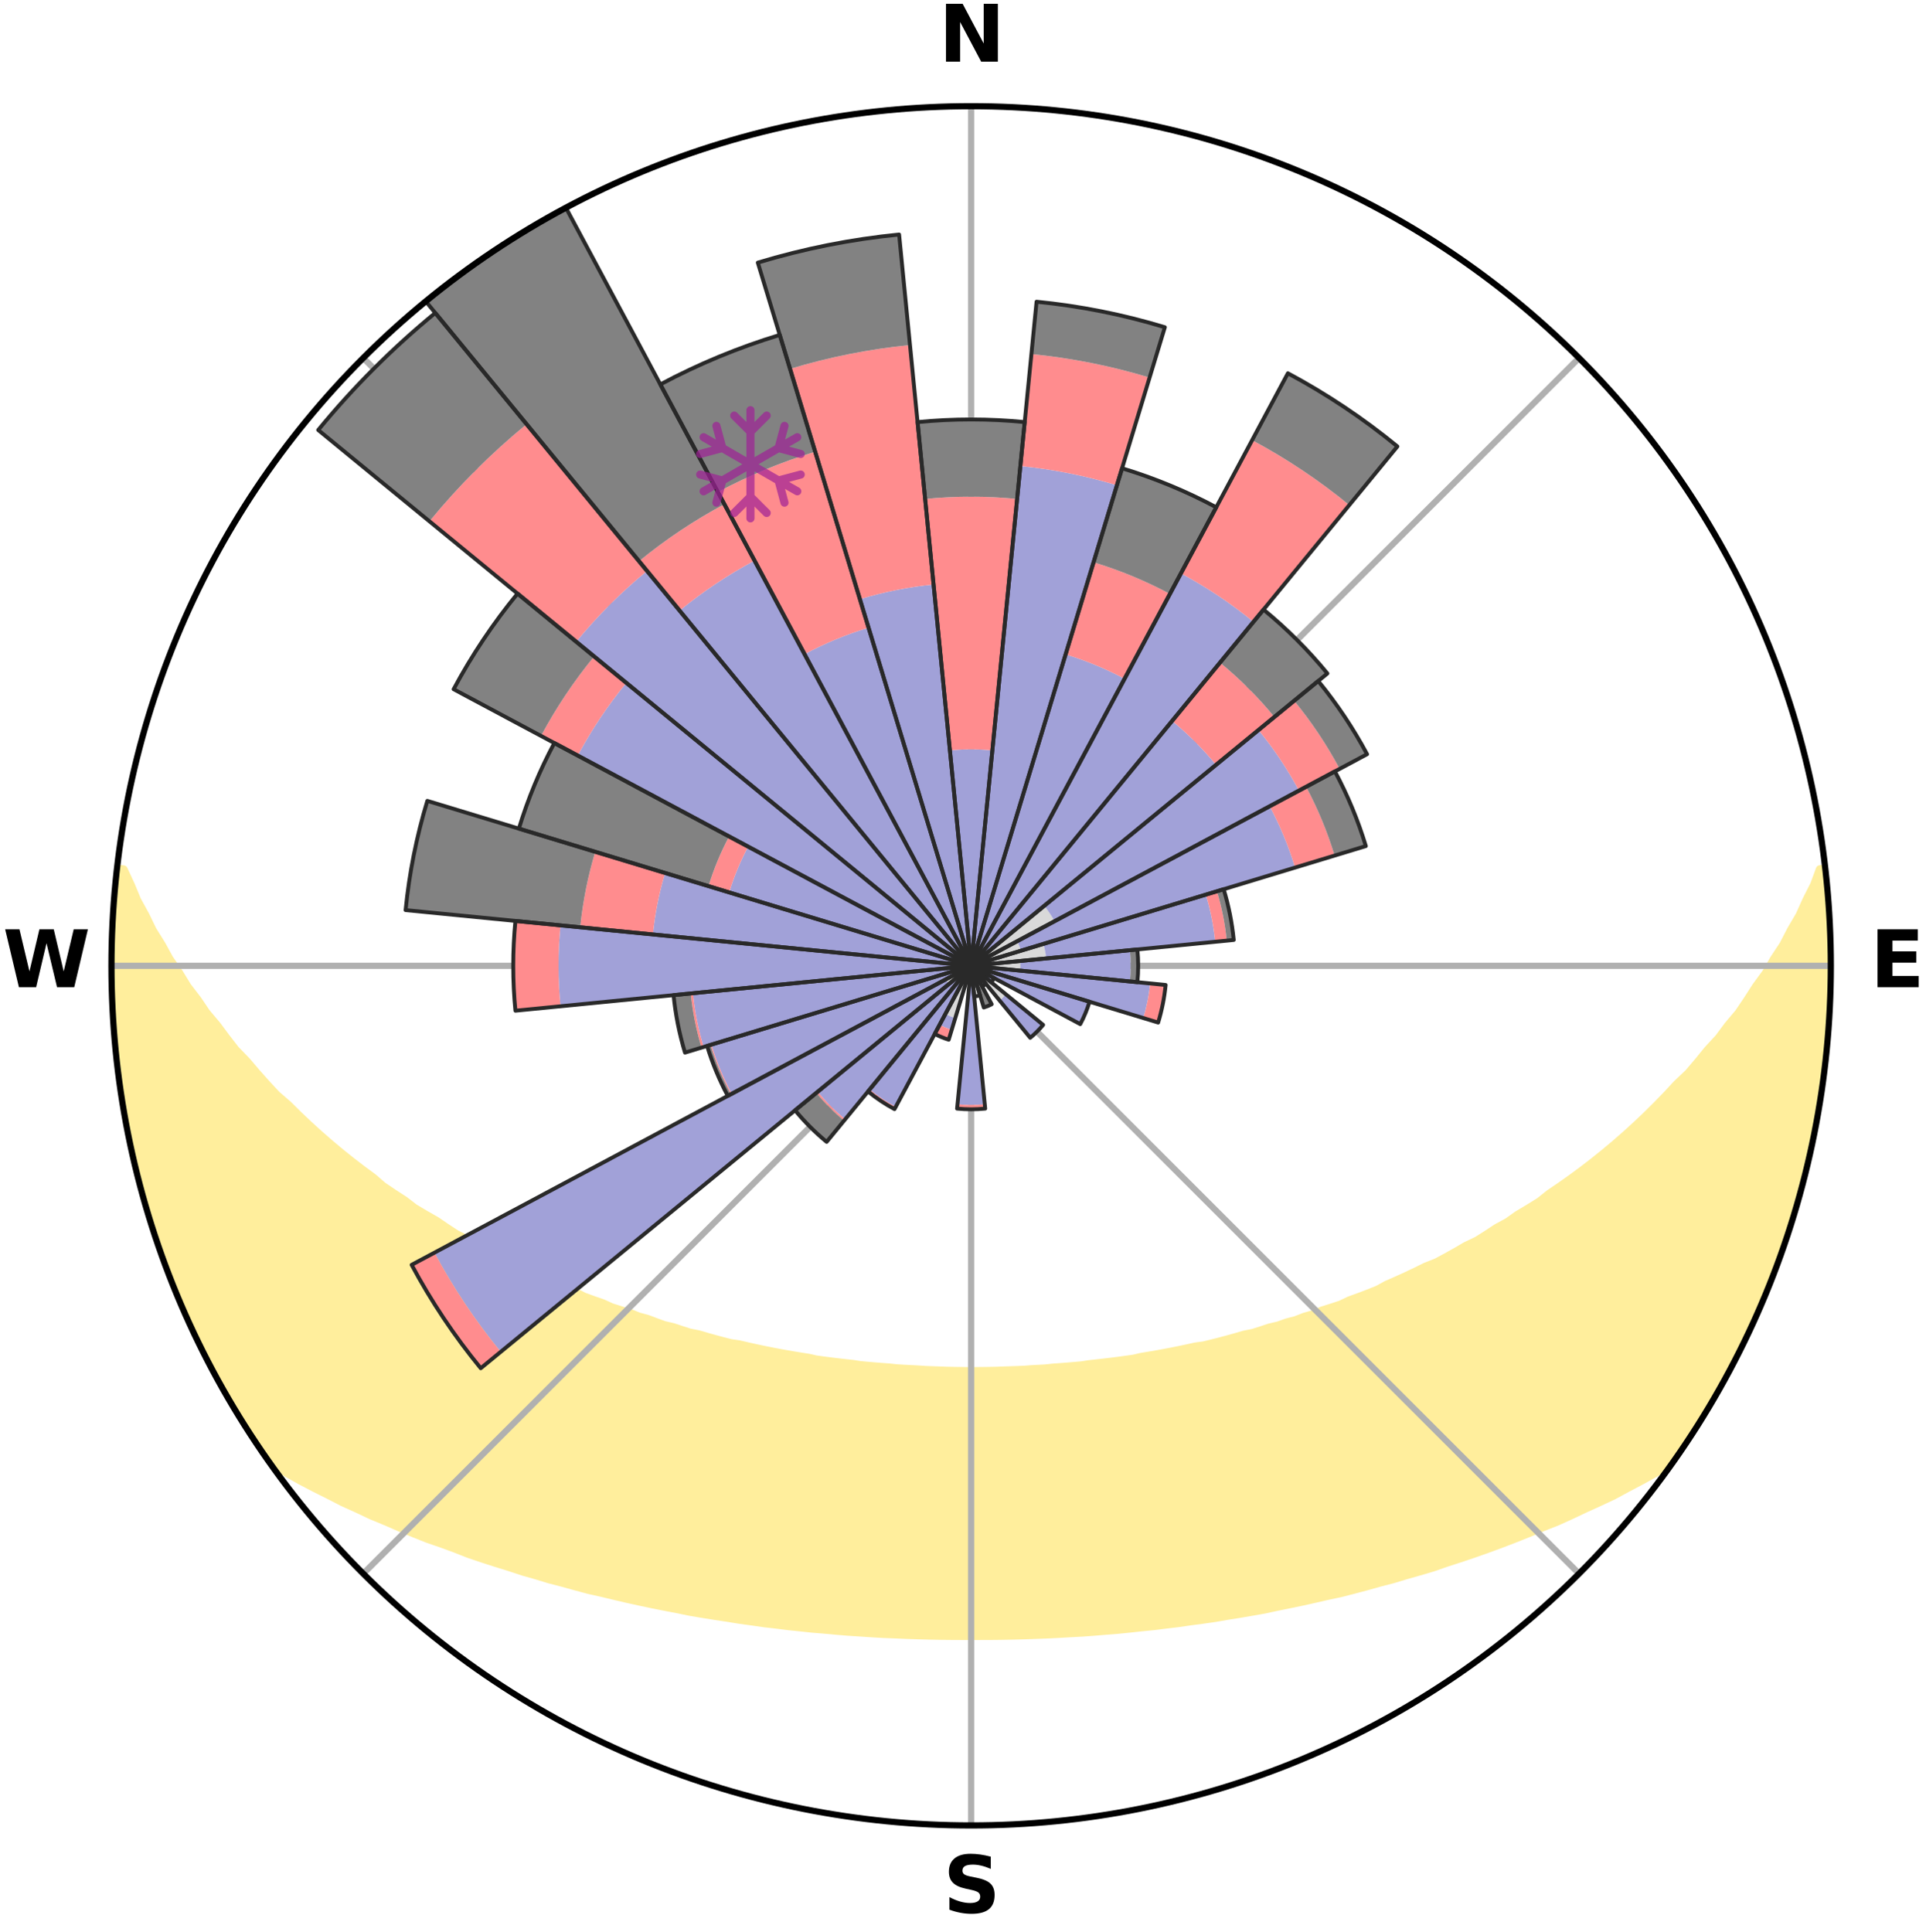 <?xml version="1.0" encoding="utf-8" standalone="no"?>
<!DOCTYPE svg PUBLIC "-//W3C//DTD SVG 1.1//EN"
  "http://www.w3.org/Graphics/SVG/1.1/DTD/svg11.dtd">
<svg xmlns:xlink="http://www.w3.org/1999/xlink" width="248.41pt" height="249.158pt" viewBox="0 0 248.41 249.158" xmlns="http://www.w3.org/2000/svg" version="1.1">
 <title>Ski Rose for Melchsee-Frutt</title>
 <defs>
  <style type="text/css">*{stroke-linejoin: round; stroke-linecap: butt}</style>
 </defs>
 <g id="figure_1">
  <g id="patch_1">
   <path d="M 0 249.158 
L 248.41 249.158 
L 248.41 0 
L 0 0 
z
" style="fill: #ffffff"/>
  </g>
  <g id="axes_1">
   <g id="patch_2">
    <path d="M 236.135 124.579 
C 236.135 110.018 233.267 95.599 227.695 82.147 
C 222.122 68.695 213.955 56.471 203.659 46.175 
C 193.363 35.879 181.139 27.711 167.687 22.139 
C 154.235 16.567 139.815 13.699 125.255 13.699 
C 110.694 13.699 96.275 16.567 82.823 22.139 
C 69.371 27.711 57.147 35.879 46.851 46.175 
C 36.555 56.471 28.387 68.695 22.815 82.147 
C 17.243 95.599 14.375 110.018 14.375 124.579 
C 14.375 139.14 17.243 153.559 22.815 167.011 
C 28.387 180.463 36.555 192.687 46.851 202.983 
C 57.147 213.279 69.371 221.447 82.823 227.019 
C 96.275 232.591 110.694 235.459 125.255 235.459 
C 139.815 235.459 154.235 232.591 167.687 227.019 
C 181.139 221.447 193.363 213.279 203.659 202.983 
C 213.955 192.687 222.122 180.463 227.695 167.011 
C 233.267 153.559 236.135 139.14 236.135 124.579 
M 125.255 124.579 
C 125.255 124.579 125.255 124.579 125.255 124.579 
C 125.255 124.579 125.255 124.579 125.255 124.579 
C 125.255 124.579 125.255 124.579 125.255 124.579 
C 125.255 124.579 125.255 124.579 125.255 124.579 
C 125.255 124.579 125.255 124.579 125.255 124.579 
C 125.255 124.579 125.255 124.579 125.255 124.579 
C 125.255 124.579 125.255 124.579 125.255 124.579 
C 125.255 124.579 125.255 124.579 125.255 124.579 
C 125.255 124.579 125.255 124.579 125.255 124.579 
C 125.255 124.579 125.255 124.579 125.255 124.579 
C 125.255 124.579 125.255 124.579 125.255 124.579 
C 125.255 124.579 125.255 124.579 125.255 124.579 
C 125.255 124.579 125.255 124.579 125.255 124.579 
C 125.255 124.579 125.255 124.579 125.255 124.579 
C 125.255 124.579 125.255 124.579 125.255 124.579 
C 125.255 124.579 125.255 124.579 125.255 124.579 
z
" style="fill: #ffffff"/>
   </g>
   <g id="PolyCollection_1">
    <defs>
     <path id="m105e1f09ce" d="M 235.252 -137.112 
L 234.707 -137.05 
L 233.968 -135.047 
L 232.961 -133.056 
L 232.091 -131.113 
L 230.968 -129.195 
L 230.004 -127.322 
L 228.793 -125.483 
L 227.754 -123.685 
L 226.472 -121.929 
L 225.367 -120.208 
L 224.232 -118.525 
L 222.861 -116.897 
L 221.672 -115.295 
L 220.251 -113.756 
L 219.014 -112.235 
L 217.756 -110.755 
L 216.272 -109.348 
L 214.975 -107.95 
L 213.659 -106.593 
L 212.328 -105.275 
L 210.981 -103.998 
L 209.621 -102.761 
L 208.247 -101.563 
L 206.863 -100.406 
L 205.469 -99.288 
L 204.066 -98.209 
L 202.656 -97.17 
L 201.24 -96.169 
L 199.82 -95.207 
L 198.575 -94.209 
L 197.146 -93.32 
L 195.715 -92.469 
L 194.456 -91.572 
L 193.024 -90.791 
L 191.759 -89.959 
L 190.492 -89.158 
L 189.063 -88.478 
L 187.796 -87.74 
L 186.529 -87.031 
L 185.262 -86.35 
L 183.851 -85.795 
L 182.591 -85.173 
L 181.335 -84.578 
L 180.082 -84.009 
L 178.834 -83.466 
L 177.719 -82.847 
L 176.479 -82.353 
L 175.244 -81.884 
L 174.017 -81.438 
L 172.911 -80.91 
L 171.695 -80.509 
L 170.488 -80.128 
L 169.394 -79.663 
L 168.201 -79.323 
L 167.115 -78.897 
L 165.939 -78.594 
L 164.862 -78.205 
L 163.704 -77.937 
L 162.638 -77.582 
L 161.576 -77.244 
L 160.444 -77.023 
L 159.395 -76.716 
L 158.35 -76.425 
L 157.311 -76.148 
L 156.276 -75.885 
L 155.247 -75.636 
L 154.17 -75.491 
L 153.155 -75.266 
L 152.145 -75.054 
L 151.141 -74.852 
L 150.143 -74.662 
L 149.15 -74.482 
L 148.162 -74.313 
L 147.181 -74.153 
L 146.235 -73.929 
L 145.261 -73.791 
L 144.293 -73.66 
L 143.329 -73.538 
L 142.371 -73.424 
L 141.418 -73.316 
L 140.469 -73.216 
L 139.54 -73.069 
L 138.598 -72.985 
L 137.66 -72.907 
L 136.726 -72.834 
L 135.796 -72.767 
L 134.876 -72.668 
L 133.951 -72.615 
L 133.028 -72.566 
L 132.112 -72.495 
L 131.193 -72.459 
L 130.277 -72.427 
L 129.362 -72.399 
L 128.449 -72.363 
L 127.535 -72.346 
L 126.623 -72.334 
L 125.711 -72.324 
L 124.799 -72.325 
L 123.887 -72.335 
L 122.974 -72.35 
L 122.061 -72.368 
L 121.149 -72.405 
L 120.234 -72.435 
L 119.318 -72.469 
L 118.403 -72.533 
L 117.483 -72.579 
L 116.561 -72.629 
L 115.637 -72.685 
L 114.717 -72.785 
L 113.788 -72.853 
L 112.854 -72.928 
L 111.917 -73.007 
L 110.977 -73.093 
L 110.048 -73.241 
L 109.1 -73.343 
L 108.148 -73.452 
L 107.191 -73.568 
L 106.229 -73.691 
L 105.261 -73.823 
L 104.319 -74.036 
L 103.344 -74.188 
L 102.364 -74.349 
L 101.377 -74.519 
L 100.386 -74.7 
L 99.389 -74.891 
L 98.386 -75.093 
L 97.378 -75.307 
L 96.365 -75.533 
L 95.346 -75.772 
L 94.261 -75.929 
L 93.228 -76.192 
L 92.19 -76.47 
L 91.147 -76.762 
L 90.1 -77.07 
L 88.97 -77.292 
L 87.91 -77.63 
L 86.846 -77.985 
L 85.69 -78.254 
L 84.614 -78.643 
L 83.536 -79.051 
L 82.356 -79.373 
L 81.268 -79.818 
L 80.073 -80.179 
L 78.868 -80.559 
L 77.768 -81.065 
L 76.55 -81.489 
L 75.325 -81.935 
L 74.217 -82.507 
L 72.982 -83 
L 71.742 -83.517 
L 70.496 -84.059 
L 69.245 -84.628 
L 67.991 -85.223 
L 66.733 -85.845 
L 65.474 -86.494 
L 64.213 -87.172 
L 62.795 -87.787 
L 61.53 -88.525 
L 60.266 -89.293 
L 58.839 -90.005 
L 57.576 -90.836 
L 56.317 -91.697 
L 54.889 -92.512 
L 53.461 -93.362 
L 52.214 -94.324 
L 50.792 -95.247 
L 49.373 -96.208 
L 48.146 -97.273 
L 46.741 -98.309 
L 45.343 -99.383 
L 43.953 -100.496 
L 42.573 -101.649 
L 41.205 -102.842 
L 39.848 -104.075 
L 38.505 -105.347 
L 37.178 -106.66 
L 35.663 -107.974 
L 34.368 -109.37 
L 33.092 -110.805 
L 31.837 -112.28 
L 30.397 -113.771 
L 29.186 -115.329 
L 28 -116.925 
L 26.631 -118.547 
L 25.499 -120.224 
L 24.188 -121.933 
L 23.116 -123.688 
L 21.871 -125.481 
L 20.868 -127.313 
L 19.7 -129.188 
L 18.779 -131.091 
L 17.707 -133.043 
L 16.891 -135.013 
L 15.955 -137.032 
L 15.163 -137.122 
L 15.163 -137.122 
L 14.895 -135.206 
L 14.772 -133.274 
L 14.682 -131.342 
L 14.513 -129.414 
L 14.419 -127.481 
L 14.426 -125.546 
L 14.536 -123.613 
L 14.428 -121.677 
L 14.531 -119.745 
L 14.666 -117.815 
L 14.727 -115.88 
L 14.924 -113.955 
L 15.151 -112.034 
L 15.409 -110.118 
L 15.599 -108.191 
L 15.917 -106.282 
L 16.266 -104.379 
L 16.644 -102.482 
L 17.135 -100.609 
L 17.486 -98.706 
L 17.956 -96.83 
L 18.456 -94.961 
L 18.986 -93.101 
L 19.546 -91.249 
L 20.136 -89.407 
L 20.757 -87.574 
L 21.408 -85.752 
L 22.161 -83.969 
L 22.873 -82.171 
L 23.617 -80.386 
L 24.393 -78.614 
L 25.202 -76.856 
L 26.044 -75.114 
L 26.92 -73.389 
L 27.841 -71.687 
L 28.794 -70.004 
L 29.732 -68.312 
L 30.721 -66.648 
L 31.741 -65.004 
L 32.794 -63.381 
L 33.878 -61.778 
L 35.09 -60.265 
L 36.89 -59.193 
L 38.713 -58.173 
L 40.556 -57.207 
L 42.406 -56.284 
L 44.204 -55.355 
L 46.066 -54.518 
L 47.867 -53.666 
L 49.721 -52.9 
L 51.519 -52.119 
L 53.313 -51.371 
L 55.104 -50.655 
L 56.939 -50.025 
L 58.717 -49.371 
L 60.441 -48.692 
L 62.207 -48.097 
L 63.966 -47.528 
L 65.716 -46.987 
L 67.422 -46.423 
L 69.157 -45.932 
L 70.846 -45.414 
L 72.564 -44.971 
L 74.242 -44.505 
L 75.911 -44.057 
L 77.602 -43.68 
L 79.258 -43.28 
L 80.904 -42.895 
L 82.545 -42.535 
L 84.177 -42.189 
L 85.803 -41.868 
L 87.42 -41.558 
L 89.013 -41.229 
L 90.619 -40.961 
L 92.215 -40.702 
L 93.806 -40.465 
L 95.377 -40.206 
L 96.953 -39.993 
L 98.513 -39.766 
L 100.079 -39.588 
L 101.63 -39.391 
L 103.183 -39.232 
L 104.725 -39.064 
L 106.269 -38.937 
L 107.802 -38.796 
L 109.332 -38.669 
L 110.862 -38.57 
L 112.386 -38.468 
L 113.906 -38.379 
L 115.427 -38.32 
L 116.943 -38.255 
L 118.457 -38.203 
L 119.969 -38.162 
L 121.481 -38.134 
L 122.991 -38.118 
L 124.5 -38.113 
L 126.009 -38.115 
L 127.519 -38.116 
L 129.029 -38.132 
L 130.54 -38.16 
L 132.053 -38.201 
L 133.567 -38.254 
L 135.084 -38.311 
L 136.602 -38.387 
L 138.123 -38.476 
L 139.65 -38.557 
L 141.177 -38.67 
L 142.707 -38.798 
L 144.245 -38.92 
L 145.783 -39.074 
L 147.324 -39.243 
L 148.879 -39.394 
L 150.429 -39.591 
L 151.993 -39.777 
L 153.553 -40.005 
L 155.131 -40.211 
L 156.714 -40.439 
L 158.29 -40.715 
L 159.888 -40.967 
L 161.491 -41.243 
L 163.104 -41.527 
L 164.703 -41.875 
L 166.326 -42.203 
L 167.96 -42.543 
L 169.598 -42.909 
L 171.247 -43.288 
L 172.929 -43.645 
L 174.59 -44.072 
L 176.262 -44.514 
L 177.936 -44.987 
L 179.653 -45.429 
L 181.346 -45.942 
L 183.08 -46.433 
L 184.823 -46.948 
L 186.531 -47.544 
L 188.289 -48.112 
L 190.055 -48.708 
L 191.827 -49.332 
L 193.607 -49.986 
L 195.391 -50.671 
L 197.181 -51.386 
L 198.975 -52.134 
L 200.83 -52.861 
L 202.631 -53.677 
L 204.432 -54.529 
L 206.288 -55.37 
L 208.149 -56.246 
L 209.941 -57.217 
L 211.78 -58.186 
L 213.606 -59.202 
L 215.403 -60.277 
L 216.633 -61.776 
L 217.707 -63.386 
L 218.765 -65.006 
L 219.789 -66.649 
L 220.746 -68.33 
L 221.743 -69.989 
L 222.611 -71.719 
L 223.516 -73.427 
L 224.48 -75.107 
L 225.301 -76.86 
L 226.048 -78.645 
L 226.896 -80.384 
L 227.635 -82.172 
L 228.379 -83.957 
L 229.075 -85.762 
L 229.725 -87.584 
L 230.389 -89.402 
L 230.939 -91.257 
L 231.558 -93.091 
L 232.023 -94.97 
L 232.57 -96.826 
L 232.989 -98.714 
L 233.493 -100.583 
L 233.781 -102.499 
L 234.177 -104.392 
L 234.561 -106.287 
L 234.904 -108.192 
L 235.03 -110.127 
L 235.294 -112.042 
L 235.508 -113.963 
L 235.697 -115.887 
L 235.849 -117.815 
L 235.957 -119.746 
L 236.037 -121.678 
L 236.081 -123.612 
L 236.089 -125.546 
L 236.06 -127.481 
L 236 -129.414 
L 235.908 -131.347 
L 235.778 -133.277 
L 235.62 -135.206 
L 235.252 -137.112 
z
" style="stroke: #ffee9c"/>
    </defs>
    <g clip-path="url(#pa3f9ef18c1)">
     <use xlink:href="#m105e1f09ce" x="0" y="249.158" style="fill: #ffee9c; stroke: #ffee9c"/>
    </g>
   </g>
   <g id="matplotlib.axis_1">
    <g id="xtick_1">
     <g id="line2d_1">
      <path d="M 125.255 124.579 
L 125.255 13.699 
" clip-path="url(#pa3f9ef18c1)" style="fill: none; stroke: #b0b0b0; stroke-width: 0.8; stroke-linecap: square"/>
     </g>
     <g id="text_1">
      <!-- N -->
      <g transform="translate(121.07 7.958) scale(0.1 -0.1)">
       <defs>
        <path id="DejaVuSans-Bold-4e" d="M 588 4666 
L 1931 4666 
L 3628 1466 
L 3628 4666 
L 4769 4666 
L 4769 0 
L 3425 0 
L 1728 3200 
L 1728 0 
L 588 0 
L 588 4666 
z
" transform="scale(0.016)"/>
       </defs>
       <use xlink:href="#DejaVuSans-Bold-4e"/>
      </g>
     </g>
    </g>
    <g id="xtick_2">
     <g id="line2d_2">
      <path d="M 125.255 124.579 
L 203.659 46.175 
" clip-path="url(#pa3f9ef18c1)" style="fill: none; stroke: #b0b0b0; stroke-width: 0.8; stroke-linecap: square"/>
     </g>
    </g>
    <g id="xtick_3">
     <g id="line2d_3">
      <path d="M 125.255 124.579 
L 236.135 124.579 
" clip-path="url(#pa3f9ef18c1)" style="fill: none; stroke: #b0b0b0; stroke-width: 0.8; stroke-linecap: square"/>
     </g>
     <g id="text_2">
      <!-- E -->
      <g transform="translate(241.219 127.338) scale(0.1 -0.1)">
       <defs>
        <path id="DejaVuSans-Bold-45" d="M 588 4666 
L 3834 4666 
L 3834 3756 
L 1791 3756 
L 1791 2888 
L 3713 2888 
L 3713 1978 
L 1791 1978 
L 1791 909 
L 3903 909 
L 3903 0 
L 588 0 
L 588 4666 
z
" transform="scale(0.016)"/>
       </defs>
       <use xlink:href="#DejaVuSans-Bold-45"/>
      </g>
     </g>
    </g>
    <g id="xtick_4">
     <g id="line2d_4">
      <path d="M 125.255 124.579 
L 203.659 202.983 
" clip-path="url(#pa3f9ef18c1)" style="fill: none; stroke: #b0b0b0; stroke-width: 0.8; stroke-linecap: square"/>
     </g>
    </g>
    <g id="xtick_5">
     <g id="line2d_5">
      <path d="M 125.255 124.579 
L 125.255 235.459 
" clip-path="url(#pa3f9ef18c1)" style="fill: none; stroke: #b0b0b0; stroke-width: 0.8; stroke-linecap: square"/>
     </g>
     <g id="text_3">
      <!-- S -->
      <g transform="translate(121.654 246.718) scale(0.1 -0.1)">
       <defs>
        <path id="DejaVuSans-Bold-53" d="M 3834 4519 
L 3834 3531 
Q 3450 3703 3084 3790 
Q 2719 3878 2394 3878 
Q 1963 3878 1756 3759 
Q 1550 3641 1550 3391 
Q 1550 3203 1689 3098 
Q 1828 2994 2194 2919 
L 2706 2816 
Q 3484 2659 3812 2340 
Q 4141 2022 4141 1434 
Q 4141 663 3683 286 
Q 3225 -91 2284 -91 
Q 1841 -91 1394 -6 
Q 947 78 500 244 
L 500 1259 
Q 947 1022 1364 901 
Q 1781 781 2169 781 
Q 2563 781 2772 912 
Q 2981 1044 2981 1288 
Q 2981 1506 2839 1625 
Q 2697 1744 2272 1838 
L 1806 1941 
Q 1106 2091 782 2419 
Q 459 2747 459 3303 
Q 459 4000 909 4375 
Q 1359 4750 2203 4750 
Q 2588 4750 2994 4692 
Q 3400 4634 3834 4519 
z
" transform="scale(0.016)"/>
       </defs>
       <use xlink:href="#DejaVuSans-Bold-53"/>
      </g>
     </g>
    </g>
    <g id="xtick_6">
     <g id="line2d_6">
      <path d="M 125.255 124.579 
L 46.851 202.983 
" clip-path="url(#pa3f9ef18c1)" style="fill: none; stroke: #b0b0b0; stroke-width: 0.8; stroke-linecap: square"/>
     </g>
    </g>
    <g id="xtick_7">
     <g id="line2d_7">
      <path d="M 125.255 124.579 
L 14.375 124.579 
" clip-path="url(#pa3f9ef18c1)" style="fill: none; stroke: #b0b0b0; stroke-width: 0.8; stroke-linecap: square"/>
     </g>
     <g id="text_4">
      <!-- W -->
      <g transform="translate(0.36 127.338) scale(0.1 -0.1)">
       <defs>
        <path id="DejaVuSans-Bold-57" d="M 191 4666 
L 1344 4666 
L 2150 1275 
L 2950 4666 
L 4109 4666 
L 4909 1275 
L 5716 4666 
L 6859 4666 
L 5759 0 
L 4372 0 
L 3525 3547 
L 2688 0 
L 1300 0 
L 191 4666 
z
" transform="scale(0.016)"/>
       </defs>
       <use xlink:href="#DejaVuSans-Bold-57"/>
      </g>
     </g>
    </g>
    <g id="xtick_8">
     <g id="line2d_8">
      <path d="M 125.255 124.579 
L 46.851 46.175 
" clip-path="url(#pa3f9ef18c1)" style="fill: none; stroke: #b0b0b0; stroke-width: 0.8; stroke-linecap: square"/>
     </g>
    </g>
   </g>
   <g id="matplotlib.axis_2"/>
   <g id="patch_3">
    <path d="M 125.255 124.579 
C 125.255 124.579 125.255 124.579 125.255 124.579 
C 125.255 124.579 125.255 124.579 125.255 124.579 
L 125.255 124.579 
C 125.255 124.579 125.255 124.579 125.255 124.579 
C 125.255 124.579 125.255 124.579 125.255 124.579 
z
" clip-path="url(#pa3f9ef18c1)" style="fill: #d9d9d9"/>
   </g>
   <g id="patch_4">
    <path d="M 125.255 124.579 
C 125.255 124.579 125.255 124.579 125.255 124.579 
C 125.255 124.579 125.255 124.579 125.255 124.579 
L 125.255 124.579 
C 125.255 124.579 125.255 124.579 125.255 124.579 
C 125.255 124.579 125.255 124.579 125.255 124.579 
z
" clip-path="url(#pa3f9ef18c1)" style="fill: #d9d9d9"/>
   </g>
   <g id="patch_5">
    <path d="M 125.255 124.579 
C 125.255 124.579 125.255 124.579 125.255 124.579 
C 125.255 124.579 125.255 124.579 125.255 124.579 
L 125.255 124.579 
C 125.255 124.579 125.255 124.579 125.255 124.579 
C 125.255 124.579 125.255 124.579 125.255 124.579 
z
" clip-path="url(#pa3f9ef18c1)" style="fill: #d9d9d9"/>
   </g>
   <g id="patch_6">
    <path d="M 125.255 124.579 
C 125.255 124.579 125.255 124.579 125.255 124.579 
C 125.255 124.579 125.255 124.579 125.255 124.579 
L 125.255 124.579 
C 125.255 124.579 125.255 124.579 125.255 124.579 
C 125.255 124.579 125.255 124.579 125.255 124.579 
z
" clip-path="url(#pa3f9ef18c1)" style="fill: #d9d9d9"/>
   </g>
   <g id="patch_7">
    <path d="M 125.255 124.579 
C 125.255 124.579 125.255 124.579 125.255 124.579 
C 125.255 124.579 125.255 124.579 125.255 124.579 
L 125.255 124.579 
C 125.255 124.579 125.255 124.579 125.255 124.579 
C 125.255 124.579 125.255 124.579 125.255 124.579 
z
" clip-path="url(#pa3f9ef18c1)" style="fill: #d9d9d9"/>
   </g>
   <g id="patch_8">
    <path d="M 125.255 124.579 
C 125.255 124.579 125.255 124.579 125.255 124.579 
C 125.255 124.579 125.255 124.579 125.255 124.579 
L 136.01 118.83 
C 135.822 118.478 135.617 118.136 135.395 117.804 
C 135.173 117.472 134.935 117.151 134.682 116.843 
z
" clip-path="url(#pa3f9ef18c1)" style="fill: #d9d9d9"/>
   </g>
   <g id="patch_9">
    <path d="M 125.255 124.579 
C 125.255 124.579 125.255 124.579 125.255 124.579 
C 125.255 124.579 125.255 124.579 125.255 124.579 
L 131.679 122.63 
C 131.615 122.42 131.541 122.213 131.457 122.01 
C 131.373 121.807 131.279 121.608 131.175 121.414 
z
" clip-path="url(#pa3f9ef18c1)" style="fill: #d9d9d9"/>
   </g>
   <g id="patch_10">
    <path d="M 125.255 124.579 
C 125.255 124.579 125.255 124.579 125.255 124.579 
C 125.255 124.579 125.255 124.579 125.255 124.579 
L 134.936 123.626 
C 134.905 123.309 134.858 122.993 134.796 122.681 
C 134.734 122.369 134.657 122.06 134.564 121.755 
z
" clip-path="url(#pa3f9ef18c1)" style="fill: #d9d9d9"/>
   </g>
   <g id="patch_11">
    <path d="M 125.255 124.579 
C 125.255 124.579 125.255 124.579 125.255 124.579 
C 125.255 124.579 125.255 124.579 125.255 124.579 
L 131.593 125.203 
C 131.613 124.996 131.624 124.788 131.624 124.579 
C 131.624 124.371 131.613 124.162 131.593 123.955 
z
" clip-path="url(#pa3f9ef18c1)" style="fill: #d9d9d9"/>
   </g>
   <g id="patch_12">
    <path d="M 125.255 124.579 
C 125.255 124.579 125.255 124.579 125.255 124.579 
C 125.255 124.579 125.255 124.579 125.255 124.579 
L 125.255 124.579 
C 125.255 124.579 125.255 124.579 125.255 124.579 
C 125.255 124.579 125.255 124.579 125.255 124.579 
z
" clip-path="url(#pa3f9ef18c1)" style="fill: #d9d9d9"/>
   </g>
   <g id="patch_13">
    <path d="M 125.255 124.579 
C 125.255 124.579 125.255 124.579 125.255 124.579 
C 125.255 124.579 125.255 124.579 125.255 124.579 
L 125.255 124.579 
C 125.255 124.579 125.255 124.579 125.255 124.579 
C 125.255 124.579 125.255 124.579 125.255 124.579 
z
" clip-path="url(#pa3f9ef18c1)" style="fill: #d9d9d9"/>
   </g>
   <g id="patch_14">
    <path d="M 125.255 124.579 
C 125.255 124.579 125.255 124.579 125.255 124.579 
C 125.255 124.579 125.255 124.579 125.255 124.579 
L 125.255 124.579 
C 125.255 124.579 125.255 124.579 125.255 124.579 
C 125.255 124.579 125.255 124.579 125.255 124.579 
z
" clip-path="url(#pa3f9ef18c1)" style="fill: #d9d9d9"/>
   </g>
   <g id="patch_15">
    <path d="M 125.255 124.579 
C 125.255 124.579 125.255 124.579 125.255 124.579 
C 125.255 124.579 125.255 124.579 125.255 124.579 
L 128.943 129.073 
C 129.09 128.952 129.231 128.825 129.366 128.69 
C 129.5 128.555 129.628 128.414 129.749 128.267 
z
" clip-path="url(#pa3f9ef18c1)" style="fill: #d9d9d9"/>
   </g>
   <g id="patch_16">
    <path d="M 125.255 124.579 
C 125.255 124.579 125.255 124.579 125.255 124.579 
C 125.255 124.579 125.255 124.579 125.255 124.579 
L 125.255 124.579 
C 125.255 124.579 125.255 124.579 125.255 124.579 
C 125.255 124.579 125.255 124.579 125.255 124.579 
z
" clip-path="url(#pa3f9ef18c1)" style="fill: #d9d9d9"/>
   </g>
   <g id="patch_17">
    <path d="M 125.255 124.579 
C 125.255 124.579 125.255 124.579 125.255 124.579 
C 125.255 124.579 125.255 124.579 125.255 124.579 
L 126.126 127.452 
C 126.22 127.424 126.313 127.39 126.404 127.353 
C 126.495 127.315 126.583 127.273 126.67 127.227 
z
" clip-path="url(#pa3f9ef18c1)" style="fill: #d9d9d9"/>
   </g>
   <g id="patch_18">
    <path d="M 125.255 124.579 
C 125.255 124.579 125.255 124.579 125.255 124.579 
C 125.255 124.579 125.255 124.579 125.255 124.579 
L 125.644 128.532 
C 125.773 128.519 125.902 128.5 126.03 128.474 
C 126.157 128.449 126.283 128.417 126.408 128.38 
z
" clip-path="url(#pa3f9ef18c1)" style="fill: #d9d9d9"/>
   </g>
   <g id="patch_19">
    <path d="M 125.255 124.579 
C 125.255 124.579 125.255 124.579 125.255 124.579 
C 125.255 124.579 125.255 124.579 125.255 124.579 
L 125.255 124.579 
C 125.255 124.579 125.255 124.579 125.255 124.579 
C 125.255 124.579 125.255 124.579 125.255 124.579 
z
" clip-path="url(#pa3f9ef18c1)" style="fill: #d9d9d9"/>
   </g>
   <g id="patch_20">
    <path d="M 125.255 124.579 
C 125.255 124.579 125.255 124.579 125.255 124.579 
C 125.255 124.579 125.255 124.579 125.255 124.579 
L 125.255 124.579 
C 125.255 124.579 125.255 124.579 125.255 124.579 
C 125.255 124.579 125.255 124.579 125.255 124.579 
z
" clip-path="url(#pa3f9ef18c1)" style="fill: #d9d9d9"/>
   </g>
   <g id="patch_21">
    <path d="M 125.255 124.579 
C 125.255 124.579 125.255 124.579 125.255 124.579 
C 125.255 124.579 125.255 124.579 125.255 124.579 
L 121.936 130.789 
C 122.139 130.897 122.347 130.996 122.56 131.084 
C 122.773 131.172 122.99 131.25 123.211 131.317 
z
" clip-path="url(#pa3f9ef18c1)" style="fill: #d9d9d9"/>
   </g>
   <g id="patch_22">
    <path d="M 125.255 124.579 
C 125.255 124.579 125.255 124.579 125.255 124.579 
C 125.255 124.579 125.255 124.579 125.255 124.579 
L 123.605 126.589 
C 123.671 126.643 123.74 126.694 123.81 126.741 
C 123.881 126.788 123.954 126.832 124.029 126.872 
z
" clip-path="url(#pa3f9ef18c1)" style="fill: #d9d9d9"/>
   </g>
   <g id="patch_23">
    <path d="M 125.255 124.579 
C 125.255 124.579 125.255 124.579 125.255 124.579 
C 125.255 124.579 125.255 124.579 125.255 124.579 
L 125.255 124.579 
C 125.255 124.579 125.255 124.579 125.255 124.579 
C 125.255 124.579 125.255 124.579 125.255 124.579 
z
" clip-path="url(#pa3f9ef18c1)" style="fill: #d9d9d9"/>
   </g>
   <g id="patch_24">
    <path d="M 125.255 124.579 
C 125.255 124.579 125.255 124.579 125.255 124.579 
C 125.255 124.579 125.255 124.579 125.255 124.579 
L 122.012 126.312 
C 122.069 126.419 122.131 126.522 122.198 126.622 
C 122.264 126.722 122.336 126.819 122.412 126.912 
z
" clip-path="url(#pa3f9ef18c1)" style="fill: #d9d9d9"/>
   </g>
   <g id="patch_25">
    <path d="M 125.255 124.579 
C 125.255 124.579 125.255 124.579 125.255 124.579 
C 125.255 124.579 125.255 124.579 125.255 124.579 
L 125.255 124.579 
C 125.255 124.579 125.255 124.579 125.255 124.579 
C 125.255 124.579 125.255 124.579 125.255 124.579 
z
" clip-path="url(#pa3f9ef18c1)" style="fill: #d9d9d9"/>
   </g>
   <g id="patch_26">
    <path d="M 125.255 124.579 
C 125.255 124.579 125.255 124.579 125.255 124.579 
C 125.255 124.579 125.255 124.579 125.255 124.579 
L 125.255 124.579 
C 125.255 124.579 125.255 124.579 125.255 124.579 
C 125.255 124.579 125.255 124.579 125.255 124.579 
z
" clip-path="url(#pa3f9ef18c1)" style="fill: #d9d9d9"/>
   </g>
   <g id="patch_27">
    <path d="M 125.255 124.579 
C 125.255 124.579 125.255 124.579 125.255 124.579 
C 125.255 124.579 125.255 124.579 125.255 124.579 
L 125.255 124.579 
C 125.255 124.579 125.255 124.579 125.255 124.579 
C 125.255 124.579 125.255 124.579 125.255 124.579 
z
" clip-path="url(#pa3f9ef18c1)" style="fill: #d9d9d9"/>
   </g>
   <g id="patch_28">
    <path d="M 125.255 124.579 
C 125.255 124.579 125.255 124.579 125.255 124.579 
C 125.255 124.579 125.255 124.579 125.255 124.579 
L 125.255 124.579 
C 125.255 124.579 125.255 124.579 125.255 124.579 
C 125.255 124.579 125.255 124.579 125.255 124.579 
z
" clip-path="url(#pa3f9ef18c1)" style="fill: #d9d9d9"/>
   </g>
   <g id="patch_29">
    <path d="M 125.255 124.579 
C 125.255 124.579 125.255 124.579 125.255 124.579 
C 125.255 124.579 125.255 124.579 125.255 124.579 
L 125.255 124.579 
C 125.255 124.579 125.255 124.579 125.255 124.579 
C 125.255 124.579 125.255 124.579 125.255 124.579 
z
" clip-path="url(#pa3f9ef18c1)" style="fill: #d9d9d9"/>
   </g>
   <g id="patch_30">
    <path d="M 125.255 124.579 
C 125.255 124.579 125.255 124.579 125.255 124.579 
C 125.255 124.579 125.255 124.579 125.255 124.579 
L 125.255 124.579 
C 125.255 124.579 125.255 124.579 125.255 124.579 
C 125.255 124.579 125.255 124.579 125.255 124.579 
z
" clip-path="url(#pa3f9ef18c1)" style="fill: #d9d9d9"/>
   </g>
   <g id="patch_31">
    <path d="M 125.255 124.579 
C 125.255 124.579 125.255 124.579 125.255 124.579 
C 125.255 124.579 125.255 124.579 125.255 124.579 
L 125.255 124.579 
C 125.255 124.579 125.255 124.579 125.255 124.579 
C 125.255 124.579 125.255 124.579 125.255 124.579 
z
" clip-path="url(#pa3f9ef18c1)" style="fill: #d9d9d9"/>
   </g>
   <g id="patch_32">
    <path d="M 125.255 124.579 
C 125.255 124.579 125.255 124.579 125.255 124.579 
C 125.255 124.579 125.255 124.579 125.255 124.579 
L 125.255 124.579 
C 125.255 124.579 125.255 124.579 125.255 124.579 
C 125.255 124.579 125.255 124.579 125.255 124.579 
z
" clip-path="url(#pa3f9ef18c1)" style="fill: #d9d9d9"/>
   </g>
   <g id="patch_33">
    <path d="M 125.255 124.579 
C 125.255 124.579 125.255 124.579 125.255 124.579 
C 125.255 124.579 125.255 124.579 125.255 124.579 
L 125.255 124.579 
C 125.255 124.579 125.255 124.579 125.255 124.579 
C 125.255 124.579 125.255 124.579 125.255 124.579 
z
" clip-path="url(#pa3f9ef18c1)" style="fill: #d9d9d9"/>
   </g>
   <g id="patch_34">
    <path d="M 125.255 124.579 
C 125.255 124.579 125.255 124.579 125.255 124.579 
C 125.255 124.579 125.255 124.579 125.255 124.579 
L 125.255 124.579 
C 125.255 124.579 125.255 124.579 125.255 124.579 
C 125.255 124.579 125.255 124.579 125.255 124.579 
z
" clip-path="url(#pa3f9ef18c1)" style="fill: #d9d9d9"/>
   </g>
   <g id="patch_35">
    <path d="M 125.255 124.579 
C 125.255 124.579 125.255 124.579 125.255 124.579 
C 125.255 124.579 125.255 124.579 125.255 124.579 
L 127.992 96.791 
C 127.082 96.701 126.169 96.657 125.255 96.657 
C 124.341 96.657 123.428 96.701 122.518 96.791 
z
" clip-path="url(#pa3f9ef18c1)" style="fill: #a1a1d8"/>
   </g>
   <g id="patch_36">
    <path d="M 125.255 124.579 
C 125.255 124.579 125.255 124.579 125.255 124.579 
C 125.255 124.579 125.255 124.579 125.255 124.579 
L 144.058 62.593 
C 142.029 61.978 139.971 61.463 137.892 61.049 
C 135.812 60.635 133.714 60.324 131.604 60.116 
z
" clip-path="url(#pa3f9ef18c1)" style="fill: #a1a1d8"/>
   </g>
   <g id="patch_37">
    <path d="M 125.255 124.579 
C 125.255 124.579 125.255 124.579 125.255 124.579 
C 125.255 124.579 125.255 124.579 125.255 124.579 
L 145.043 87.558 
C 143.831 86.91 142.588 86.322 141.319 85.797 
C 140.05 85.271 138.755 84.808 137.44 84.409 
z
" clip-path="url(#pa3f9ef18c1)" style="fill: #a1a1d8"/>
   </g>
   <g id="patch_38">
    <path d="M 125.255 124.579 
C 125.255 124.579 125.255 124.579 125.255 124.579 
C 125.255 124.579 125.255 124.579 125.255 124.579 
L 161.667 80.211 
C 160.215 79.019 158.705 77.899 157.143 76.855 
C 155.581 75.811 153.968 74.845 152.312 73.959 
z
" clip-path="url(#pa3f9ef18c1)" style="fill: #a1a1d8"/>
   </g>
   <g id="patch_39">
    <path d="M 125.255 124.579 
C 125.255 124.579 125.255 124.579 125.255 124.579 
C 125.255 124.579 125.255 124.579 125.255 124.579 
L 156.842 98.656 
C 155.994 97.622 155.095 96.631 154.149 95.685 
C 153.203 94.739 152.212 93.84 151.178 92.992 
z
" clip-path="url(#pa3f9ef18c1)" style="fill: #a1a1d8"/>
   </g>
   <g id="patch_40">
    <path d="M 134.682 116.843 
C 134.935 117.151 135.173 117.472 135.395 117.804 
C 135.617 118.136 135.822 118.478 136.01 118.83 
L 167.536 101.979 
C 166.796 100.595 165.989 99.249 165.117 97.944 
C 164.245 96.639 163.31 95.378 162.315 94.165 
z
" clip-path="url(#pa3f9ef18c1)" style="fill: #a1a1d8"/>
   </g>
   <g id="patch_41">
    <path d="M 131.175 121.414 
C 131.279 121.608 131.373 121.807 131.457 122.01 
C 131.541 122.213 131.615 122.42 131.679 122.63 
L 167.037 111.905 
C 166.622 110.537 166.14 109.191 165.593 107.87 
C 165.046 106.55 164.435 105.257 163.761 103.997 
z
" clip-path="url(#pa3f9ef18c1)" style="fill: #a1a1d8"/>
   </g>
   <g id="patch_42">
    <path d="M 134.564 121.755 
C 134.657 122.06 134.734 122.369 134.796 122.681 
C 134.858 122.993 134.905 123.309 134.936 123.626 
L 156.733 121.479 
C 156.632 120.448 156.48 119.424 156.278 118.408 
C 156.076 117.393 155.824 116.388 155.523 115.397 
z
" clip-path="url(#pa3f9ef18c1)" style="fill: #a1a1d8"/>
   </g>
   <g id="patch_43">
    <path d="M 131.593 123.955 
C 131.613 124.162 131.624 124.371 131.624 124.579 
C 131.624 124.788 131.613 124.996 131.593 125.203 
L 145.738 126.596 
C 145.804 125.926 145.837 125.253 145.837 124.579 
C 145.837 123.905 145.804 123.232 145.738 122.562 
z
" clip-path="url(#pa3f9ef18c1)" style="fill: #a1a1d8"/>
   </g>
   <g id="patch_44">
    <path d="M 125.255 124.579 
C 125.255 124.579 125.255 124.579 125.255 124.579 
C 125.255 124.579 125.255 124.579 125.255 124.579 
L 147.462 131.316 
C 147.683 130.589 147.868 129.851 148.016 129.106 
C 148.164 128.361 148.275 127.61 148.35 126.854 
z
" clip-path="url(#pa3f9ef18c1)" style="fill: #a1a1d8"/>
   </g>
   <g id="patch_45">
    <path d="M 125.255 124.579 
C 125.255 124.579 125.255 124.579 125.255 124.579 
C 125.255 124.579 125.255 124.579 125.255 124.579 
L 139.265 132.068 
C 139.511 131.609 139.733 131.139 139.932 130.659 
C 140.131 130.178 140.306 129.688 140.457 129.191 
z
" clip-path="url(#pa3f9ef18c1)" style="fill: #a1a1d8"/>
   </g>
   <g id="patch_46">
    <path d="M 125.255 124.579 
C 125.255 124.579 125.255 124.579 125.255 124.579 
C 125.255 124.579 125.255 124.579 125.255 124.579 
L 127.85 126.708 
C 127.919 126.624 127.985 126.535 128.046 126.444 
C 128.107 126.353 128.163 126.258 128.215 126.161 
z
" clip-path="url(#pa3f9ef18c1)" style="fill: #a1a1d8"/>
   </g>
   <g id="patch_47">
    <path d="M 129.749 128.267 
C 129.628 128.414 129.5 128.555 129.366 128.69 
C 129.231 128.825 129.09 128.952 128.943 129.073 
L 132.873 133.862 
C 133.177 133.613 133.469 133.349 133.746 133.071 
C 134.024 132.793 134.289 132.501 134.538 132.197 
z
" clip-path="url(#pa3f9ef18c1)" style="fill: #a1a1d8"/>
   </g>
   <g id="patch_48">
    <path d="M 125.255 124.579 
C 125.255 124.579 125.255 124.579 125.255 124.579 
C 125.255 124.579 125.255 124.579 125.255 124.579 
L 126.67 127.227 
C 126.757 127.18 126.841 127.13 126.923 127.075 
C 127.005 127.021 127.083 126.962 127.159 126.9 
z
" clip-path="url(#pa3f9ef18c1)" style="fill: #a1a1d8"/>
   </g>
   <g id="patch_49">
    <path d="M 126.67 127.227 
C 126.583 127.273 126.495 127.315 126.404 127.353 
C 126.313 127.39 126.22 127.424 126.126 127.452 
L 126.126 127.452 
C 126.22 127.424 126.313 127.39 126.404 127.353 
C 126.495 127.315 126.583 127.273 126.67 127.227 
z
" clip-path="url(#pa3f9ef18c1)" style="fill: #a1a1d8"/>
   </g>
   <g id="patch_50">
    <path d="M 126.408 128.38 
C 126.283 128.417 126.157 128.449 126.03 128.474 
C 125.902 128.5 125.773 128.519 125.644 128.532 
L 125.644 128.532 
C 125.773 128.519 125.902 128.5 126.03 128.474 
C 126.157 128.449 126.283 128.417 126.408 128.38 
z
" clip-path="url(#pa3f9ef18c1)" style="fill: #a1a1d8"/>
   </g>
   <g id="patch_51">
    <path d="M 125.255 124.579 
C 125.255 124.579 125.255 124.579 125.255 124.579 
C 125.255 124.579 125.255 124.579 125.255 124.579 
L 123.495 142.443 
C 124.08 142.501 124.667 142.53 125.255 142.53 
C 125.842 142.53 126.43 142.501 127.014 142.443 
z
" clip-path="url(#pa3f9ef18c1)" style="fill: #a1a1d8"/>
   </g>
   <g id="patch_52">
    <path d="M 125.255 124.579 
C 125.255 124.579 125.255 124.579 125.255 124.579 
C 125.255 124.579 125.255 124.579 125.255 124.579 
L 125.255 124.579 
C 125.255 124.579 125.255 124.579 125.255 124.579 
C 125.255 124.579 125.255 124.579 125.255 124.579 
z
" clip-path="url(#pa3f9ef18c1)" style="fill: #a1a1d8"/>
   </g>
   <g id="patch_53">
    <path d="M 123.211 131.317 
C 122.99 131.25 122.773 131.172 122.56 131.084 
C 122.347 130.996 122.139 130.897 121.936 130.789 
L 121.19 132.184 
C 121.439 132.317 121.694 132.438 121.955 132.546 
C 122.216 132.654 122.482 132.749 122.752 132.831 
z
" clip-path="url(#pa3f9ef18c1)" style="fill: #a1a1d8"/>
   </g>
   <g id="patch_54">
    <path d="M 124.029 126.872 
C 123.954 126.832 123.881 126.788 123.81 126.741 
C 123.74 126.694 123.671 126.643 123.605 126.589 
L 112.163 140.532 
C 112.685 140.96 113.228 141.363 113.79 141.738 
C 114.351 142.113 114.931 142.461 115.527 142.779 
z
" clip-path="url(#pa3f9ef18c1)" style="fill: #a1a1d8"/>
   </g>
   <g id="patch_55">
    <path d="M 125.255 124.579 
C 125.255 124.579 125.255 124.579 125.255 124.579 
C 125.255 124.579 125.255 124.579 125.255 124.579 
L 105.46 140.824 
C 105.992 141.472 106.555 142.093 107.148 142.686 
C 107.74 143.279 108.362 143.842 109.01 144.374 
z
" clip-path="url(#pa3f9ef18c1)" style="fill: #a1a1d8"/>
   </g>
   <g id="patch_56">
    <path d="M 122.412 126.912 
C 122.336 126.819 122.264 126.722 122.198 126.622 
C 122.131 126.522 122.069 126.419 122.012 126.312 
L 56.033 161.579 
C 57.244 163.845 58.565 166.05 59.993 168.186 
C 61.42 170.322 62.951 172.387 64.581 174.373 
z
" clip-path="url(#pa3f9ef18c1)" style="fill: #a1a1d8"/>
   </g>
   <g id="patch_57">
    <path d="M 125.255 124.579 
C 125.255 124.579 125.255 124.579 125.255 124.579 
C 125.255 124.579 125.255 124.579 125.255 124.579 
L 91.751 134.742 
C 92.083 135.839 92.47 136.919 92.908 137.978 
C 93.347 139.036 93.837 140.073 94.377 141.084 
z
" clip-path="url(#pa3f9ef18c1)" style="fill: #a1a1d8"/>
   </g>
   <g id="patch_58">
    <path d="M 125.255 124.579 
C 125.255 124.579 125.255 124.579 125.255 124.579 
C 125.255 124.579 125.255 124.579 125.255 124.579 
L 89.37 128.113 
C 89.486 129.288 89.659 130.456 89.889 131.614 
C 90.12 132.771 90.407 133.917 90.749 135.046 
z
" clip-path="url(#pa3f9ef18c1)" style="fill: #a1a1d8"/>
   </g>
   <g id="patch_59">
    <path d="M 125.255 124.579 
C 125.255 124.579 125.255 124.579 125.255 124.579 
C 125.255 124.579 125.255 124.579 125.255 124.579 
L 72.29 119.362 
C 72.119 121.096 72.034 122.837 72.034 124.579 
C 72.034 126.321 72.119 128.062 72.29 129.796 
z
" clip-path="url(#pa3f9ef18c1)" style="fill: #a1a1d8"/>
   </g>
   <g id="patch_60">
    <path d="M 125.255 124.579 
C 125.255 124.579 125.255 124.579 125.255 124.579 
C 125.255 124.579 125.255 124.579 125.255 124.579 
L 85.784 112.606 
C 85.392 113.898 85.064 115.208 84.801 116.532 
C 84.537 117.856 84.339 119.193 84.207 120.536 
z
" clip-path="url(#pa3f9ef18c1)" style="fill: #a1a1d8"/>
   </g>
   <g id="patch_61">
    <path d="M 125.255 124.579 
C 125.255 124.579 125.255 124.579 125.255 124.579 
C 125.255 124.579 125.255 124.579 125.255 124.579 
L 96.493 109.206 
C 95.99 110.147 95.533 111.113 95.125 112.099 
C 94.716 113.085 94.356 114.091 94.046 115.112 
z
" clip-path="url(#pa3f9ef18c1)" style="fill: #a1a1d8"/>
   </g>
   <g id="patch_62">
    <path d="M 125.255 124.579 
C 125.255 124.579 125.255 124.579 125.255 124.579 
C 125.255 124.579 125.255 124.579 125.255 124.579 
L 80.78 88.08 
C 79.586 89.535 78.463 91.049 77.417 92.615 
C 76.371 94.181 75.402 95.797 74.514 97.458 
z
" clip-path="url(#pa3f9ef18c1)" style="fill: #a1a1d8"/>
   </g>
   <g id="patch_63">
    <path d="M 125.255 124.579 
C 125.255 124.579 125.255 124.579 125.255 124.579 
C 125.255 124.579 125.255 124.579 125.255 124.579 
L 83.451 73.641 
C 81.784 75.009 80.185 76.459 78.66 77.984 
C 77.134 79.509 75.685 81.108 74.317 82.775 
z
" clip-path="url(#pa3f9ef18c1)" style="fill: #a1a1d8"/>
   </g>
   <g id="patch_64">
    <path d="M 125.255 124.579 
C 125.255 124.579 125.255 124.579 125.255 124.579 
C 125.255 124.579 125.255 124.579 125.255 124.579 
L 97.315 72.307 
C 95.604 73.222 93.939 74.22 92.326 75.297 
C 90.713 76.375 89.154 77.532 87.654 78.762 
z
" clip-path="url(#pa3f9ef18c1)" style="fill: #a1a1d8"/>
   </g>
   <g id="patch_65">
    <path d="M 125.255 124.579 
C 125.255 124.579 125.255 124.579 125.255 124.579 
C 125.255 124.579 125.255 124.579 125.255 124.579 
L 112.023 80.961 
C 110.596 81.394 109.19 81.897 107.812 82.468 
C 106.433 83.039 105.084 83.677 103.768 84.38 
z
" clip-path="url(#pa3f9ef18c1)" style="fill: #a1a1d8"/>
   </g>
   <g id="patch_66">
    <path d="M 125.255 124.579 
C 125.255 124.579 125.255 124.579 125.255 124.579 
C 125.255 124.579 125.255 124.579 125.255 124.579 
L 120.411 75.394 
C 118.801 75.552 117.199 75.79 115.613 76.106 
C 114.026 76.421 112.456 76.814 110.908 77.284 
z
" clip-path="url(#pa3f9ef18c1)" style="fill: #a1a1d8"/>
   </g>
   <g id="patch_67">
    <path d="M 122.518 96.791 
C 123.428 96.701 124.341 96.657 125.255 96.657 
C 126.169 96.657 127.082 96.701 127.992 96.791 
L 131.186 64.358 
C 129.215 64.164 127.235 64.067 125.255 64.067 
C 123.274 64.067 121.295 64.164 119.324 64.358 
z
" clip-path="url(#pa3f9ef18c1)" style="fill: #ff8c8e"/>
   </g>
   <g id="patch_68">
    <path d="M 131.604 60.116 
C 133.714 60.324 135.812 60.635 137.892 61.049 
C 139.971 61.463 142.029 61.978 144.058 62.593 
L 148.272 48.703 
C 145.788 47.95 143.269 47.319 140.724 46.813 
C 138.178 46.306 135.609 45.925 133.027 45.671 
z
" clip-path="url(#pa3f9ef18c1)" style="fill: #ff8c8e"/>
   </g>
   <g id="patch_69">
    <path d="M 137.44 84.409 
C 138.755 84.808 140.05 85.271 141.319 85.797 
C 142.588 86.322 143.831 86.91 145.043 87.558 
L 150.896 76.608 
C 149.326 75.769 147.715 75.007 146.07 74.326 
C 144.426 73.645 142.748 73.044 141.044 72.528 
z
" clip-path="url(#pa3f9ef18c1)" style="fill: #ff8c8e"/>
   </g>
   <g id="patch_70">
    <path d="M 152.312 73.959 
C 153.968 74.845 155.581 75.811 157.143 76.855 
C 158.705 77.899 160.215 79.019 161.667 80.211 
L 174.027 65.15 
C 172.082 63.553 170.06 62.053 167.967 60.655 
C 165.875 59.257 163.715 57.963 161.496 56.777 
z
" clip-path="url(#pa3f9ef18c1)" style="fill: #ff8c8e"/>
   </g>
   <g id="patch_71">
    <path d="M 151.178 92.992 
C 152.212 93.84 153.203 94.739 154.149 95.685 
C 155.095 96.631 155.994 97.622 156.842 98.656 
L 164.365 92.482 
C 163.315 91.202 162.202 89.974 161.031 88.803 
C 159.86 87.632 158.632 86.519 157.352 85.469 
z
" clip-path="url(#pa3f9ef18c1)" style="fill: #ff8c8e"/>
   </g>
   <g id="patch_72">
    <path d="M 162.315 94.165 
C 163.31 95.378 164.245 96.639 165.117 97.944 
C 165.989 99.249 166.796 100.595 167.536 101.979 
L 172.785 99.173 
C 171.954 97.618 171.046 96.104 170.066 94.637 
C 169.086 93.17 168.035 91.753 166.916 90.389 
z
" clip-path="url(#pa3f9ef18c1)" style="fill: #ff8c8e"/>
   </g>
   <g id="patch_73">
    <path d="M 163.761 103.997 
C 164.435 105.257 165.046 106.55 165.593 107.87 
C 166.14 109.191 166.622 110.537 167.037 111.905 
L 172.134 110.359 
C 171.668 108.824 171.128 107.314 170.514 105.832 
C 169.9 104.351 169.214 102.9 168.459 101.486 
z
" clip-path="url(#pa3f9ef18c1)" style="fill: #ff8c8e"/>
   </g>
   <g id="patch_74">
    <path d="M 155.523 115.397 
C 155.824 116.388 156.076 117.393 156.278 118.408 
C 156.48 119.424 156.632 120.448 156.733 121.479 
L 158.222 121.332 
C 158.116 120.253 157.957 119.18 157.745 118.116 
C 157.534 117.053 157.27 116 156.955 114.963 
z
" clip-path="url(#pa3f9ef18c1)" style="fill: #ff8c8e"/>
   </g>
   <g id="patch_75">
    <path d="M 145.738 122.562 
C 145.804 123.232 145.837 123.905 145.837 124.579 
C 145.837 125.253 145.804 125.926 145.738 126.596 
L 145.738 126.596 
C 145.804 125.926 145.837 125.253 145.837 124.579 
C 145.837 123.905 145.804 123.232 145.738 122.562 
z
" clip-path="url(#pa3f9ef18c1)" style="fill: #ff8c8e"/>
   </g>
   <g id="patch_76">
    <path d="M 148.35 126.854 
C 148.275 127.61 148.164 128.361 148.016 129.106 
C 147.868 129.851 147.683 130.589 147.462 131.316 
L 149.378 131.897 
C 149.617 131.107 149.818 130.306 149.979 129.497 
C 150.14 128.688 150.261 127.871 150.342 127.05 
z
" clip-path="url(#pa3f9ef18c1)" style="fill: #ff8c8e"/>
   </g>
   <g id="patch_77">
    <path d="M 140.457 129.191 
C 140.306 129.688 140.131 130.178 139.932 130.659 
C 139.733 131.139 139.511 131.609 139.265 132.068 
L 139.265 132.068 
C 139.511 131.609 139.733 131.139 139.932 130.659 
C 140.131 130.178 140.306 129.688 140.457 129.191 
z
" clip-path="url(#pa3f9ef18c1)" style="fill: #ff8c8e"/>
   </g>
   <g id="patch_78">
    <path d="M 128.215 126.161 
C 128.163 126.258 128.107 126.353 128.046 126.444 
C 127.985 126.535 127.919 126.624 127.85 126.708 
L 127.85 126.708 
C 127.919 126.624 127.985 126.535 128.046 126.444 
C 128.107 126.353 128.163 126.258 128.215 126.161 
z
" clip-path="url(#pa3f9ef18c1)" style="fill: #ff8c8e"/>
   </g>
   <g id="patch_79">
    <path d="M 134.538 132.197 
C 134.289 132.501 134.024 132.793 133.746 133.071 
C 133.469 133.349 133.177 133.613 132.873 133.862 
L 132.873 133.862 
C 133.177 133.613 133.469 133.349 133.746 133.071 
C 134.024 132.793 134.289 132.501 134.538 132.197 
z
" clip-path="url(#pa3f9ef18c1)" style="fill: #ff8c8e"/>
   </g>
   <g id="patch_80">
    <path d="M 127.159 126.9 
C 127.083 126.962 127.005 127.021 126.923 127.075 
C 126.841 127.13 126.757 127.18 126.67 127.227 
L 126.67 127.227 
C 126.757 127.18 126.841 127.13 126.923 127.075 
C 127.005 127.021 127.083 126.962 127.159 126.9 
z
" clip-path="url(#pa3f9ef18c1)" style="fill: #ff8c8e"/>
   </g>
   <g id="patch_81">
    <path d="M 126.67 127.227 
C 126.583 127.273 126.495 127.315 126.404 127.353 
C 126.313 127.39 126.22 127.424 126.126 127.452 
L 126.126 127.452 
C 126.22 127.424 126.313 127.39 126.404 127.353 
C 126.495 127.315 126.583 127.273 126.67 127.227 
z
" clip-path="url(#pa3f9ef18c1)" style="fill: #ff8c8e"/>
   </g>
   <g id="patch_82">
    <path d="M 126.408 128.38 
C 126.283 128.417 126.157 128.449 126.03 128.474 
C 125.902 128.5 125.773 128.519 125.644 128.532 
L 125.644 128.532 
C 125.773 128.519 125.902 128.5 126.03 128.474 
C 126.157 128.449 126.283 128.417 126.408 128.38 
z
" clip-path="url(#pa3f9ef18c1)" style="fill: #ff8c8e"/>
   </g>
   <g id="patch_83">
    <path d="M 127.014 142.443 
C 126.43 142.501 125.842 142.53 125.255 142.53 
C 124.667 142.53 124.08 142.501 123.495 142.443 
L 123.441 142.997 
C 124.044 143.056 124.649 143.086 125.255 143.086 
C 125.861 143.086 126.466 143.056 127.069 142.997 
z
" clip-path="url(#pa3f9ef18c1)" style="fill: #ff8c8e"/>
   </g>
   <g id="patch_84">
    <path d="M 125.255 124.579 
C 125.255 124.579 125.255 124.579 125.255 124.579 
C 125.255 124.579 125.255 124.579 125.255 124.579 
L 124.819 126.016 
C 124.866 126.03 124.914 126.042 124.962 126.051 
C 125.01 126.061 125.059 126.068 125.108 126.073 
z
" clip-path="url(#pa3f9ef18c1)" style="fill: #ff8c8e"/>
   </g>
   <g id="patch_85">
    <path d="M 122.752 132.831 
C 122.482 132.749 122.216 132.654 121.955 132.546 
C 121.694 132.438 121.439 132.317 121.19 132.184 
L 120.561 133.361 
C 120.848 133.514 121.143 133.654 121.444 133.778 
C 121.745 133.903 122.053 134.013 122.364 134.108 
z
" clip-path="url(#pa3f9ef18c1)" style="fill: #ff8c8e"/>
   </g>
   <g id="patch_86">
    <path d="M 115.527 142.779 
C 114.931 142.461 114.351 142.113 113.79 141.738 
C 113.228 141.363 112.685 140.96 112.163 140.532 
L 111.957 140.783 
C 112.487 141.218 113.038 141.627 113.609 142.008 
C 114.179 142.39 114.768 142.742 115.373 143.066 
z
" clip-path="url(#pa3f9ef18c1)" style="fill: #ff8c8e"/>
   </g>
   <g id="patch_87">
    <path d="M 109.01 144.374 
C 108.362 143.842 107.74 143.279 107.148 142.686 
C 106.555 142.093 105.992 141.472 105.46 140.824 
L 105.291 140.963 
C 105.827 141.617 106.395 142.243 106.993 142.841 
C 107.591 143.439 108.217 144.007 108.871 144.543 
z
" clip-path="url(#pa3f9ef18c1)" style="fill: #ff8c8e"/>
   </g>
   <g id="patch_88">
    <path d="M 64.581 174.373 
C 62.951 172.387 61.42 170.322 59.993 168.186 
C 58.565 166.05 57.244 163.845 56.033 161.579 
L 53.095 163.149 
C 54.357 165.511 55.735 167.81 57.223 170.037 
C 58.711 172.263 60.307 174.416 62.006 176.486 
z
" clip-path="url(#pa3f9ef18c1)" style="fill: #ff8c8e"/>
   </g>
   <g id="patch_89">
    <path d="M 94.377 141.084 
C 93.837 140.073 93.347 139.036 92.908 137.978 
C 92.47 136.919 92.083 135.839 91.751 134.742 
L 91.628 134.78 
C 91.961 135.88 92.349 136.964 92.789 138.027 
C 93.23 139.089 93.722 140.13 94.264 141.144 
z
" clip-path="url(#pa3f9ef18c1)" style="fill: #ff8c8e"/>
   </g>
   <g id="patch_90">
    <path d="M 90.749 135.046 
C 90.407 133.917 90.12 132.771 89.889 131.614 
C 89.659 130.456 89.486 129.288 89.37 128.113 
L 89.092 128.141 
C 89.208 129.325 89.383 130.502 89.615 131.668 
C 89.847 132.835 90.136 133.989 90.481 135.128 
z
" clip-path="url(#pa3f9ef18c1)" style="fill: #ff8c8e"/>
   </g>
   <g id="patch_91">
    <path d="M 72.29 129.796 
C 72.119 128.062 72.034 126.321 72.034 124.579 
C 72.034 122.837 72.119 121.096 72.29 119.362 
L 66.478 118.79 
C 66.289 120.714 66.194 122.646 66.194 124.579 
C 66.194 126.512 66.289 128.444 66.478 130.368 
z
" clip-path="url(#pa3f9ef18c1)" style="fill: #ff8c8e"/>
   </g>
   <g id="patch_92">
    <path d="M 84.207 120.536 
C 84.339 119.193 84.537 117.856 84.801 116.532 
C 85.064 115.208 85.392 113.898 85.784 112.606 
L 76.775 109.873 
C 76.293 111.46 75.89 113.069 75.567 114.695 
C 75.243 116.322 75 117.963 74.837 119.613 
z
" clip-path="url(#pa3f9ef18c1)" style="fill: #ff8c8e"/>
   </g>
   <g id="patch_93">
    <path d="M 94.046 115.112 
C 94.356 114.091 94.716 113.085 95.125 112.099 
C 95.533 111.113 95.99 110.147 96.493 109.206 
L 94.038 107.894 
C 93.492 108.915 92.997 109.963 92.553 111.034 
C 92.11 112.104 91.719 113.195 91.383 114.304 
z
" clip-path="url(#pa3f9ef18c1)" style="fill: #ff8c8e"/>
   </g>
   <g id="patch_94">
    <path d="M 74.514 97.458 
C 75.402 95.797 76.371 94.181 77.417 92.615 
C 78.463 91.049 79.586 89.535 80.78 88.08 
L 76.629 84.673 
C 75.323 86.265 74.096 87.92 72.952 89.631 
C 71.808 91.343 70.749 93.11 69.778 94.926 
z
" clip-path="url(#pa3f9ef18c1)" style="fill: #ff8c8e"/>
   </g>
   <g id="patch_95">
    <path d="M 74.317 82.775 
C 75.685 81.108 77.134 79.509 78.66 77.984 
C 80.185 76.459 81.784 75.009 83.451 73.641 
L 67.919 54.715 
C 65.632 56.591 63.439 58.579 61.347 60.671 
C 59.255 62.763 57.267 64.956 55.391 67.243 
z
" clip-path="url(#pa3f9ef18c1)" style="fill: #ff8c8e"/>
   </g>
   <g id="patch_96">
    <path d="M 87.654 78.762 
C 89.154 77.532 90.713 76.375 92.326 75.297 
C 93.939 74.22 95.604 73.222 97.315 72.307 
L 93.427 65.034 
C 91.478 66.076 89.582 67.213 87.744 68.441 
C 85.907 69.668 84.131 70.986 82.422 72.388 
z
" clip-path="url(#pa3f9ef18c1)" style="fill: #ff8c8e"/>
   </g>
   <g id="patch_97">
    <path d="M 103.768 84.38 
C 105.084 83.677 106.433 83.039 107.812 82.468 
C 109.19 81.897 110.596 81.394 112.023 80.961 
L 105.139 58.267 
C 102.969 58.925 100.832 59.69 98.736 60.558 
C 96.641 61.426 94.589 62.396 92.589 63.466 
z
" clip-path="url(#pa3f9ef18c1)" style="fill: #ff8c8e"/>
   </g>
   <g id="patch_98">
    <path d="M 110.908 77.284 
C 112.456 76.814 114.026 76.421 115.613 76.106 
C 117.199 75.79 118.801 75.552 120.411 75.394 
L 117.368 44.506 
C 114.747 44.764 112.141 45.151 109.558 45.664 
C 106.975 46.178 104.419 46.818 101.898 47.583 
z
" clip-path="url(#pa3f9ef18c1)" style="fill: #ff8c8e"/>
   </g>
   <g id="patch_99">
    <path d="M 119.324 64.358 
C 121.295 64.164 123.274 64.067 125.255 64.067 
C 127.235 64.067 129.215 64.164 131.186 64.358 
L 132.162 54.446 
C 129.867 54.219 127.562 54.106 125.255 54.106 
C 122.948 54.106 120.643 54.219 118.347 54.446 
z
" clip-path="url(#pa3f9ef18c1)" style="fill: #828282"/>
   </g>
   <g id="patch_100">
    <path d="M 133.027 45.671 
C 135.609 45.925 138.178 46.306 140.724 46.813 
C 143.269 47.319 145.788 47.95 148.272 48.703 
L 150.241 42.209 
C 147.545 41.392 144.811 40.707 142.047 40.157 
C 139.284 39.607 136.496 39.194 133.692 38.918 
z
" clip-path="url(#pa3f9ef18c1)" style="fill: #828282"/>
   </g>
   <g id="patch_101">
    <path d="M 141.044 72.528 
C 142.748 73.044 144.426 73.645 146.07 74.326 
C 147.715 75.007 149.326 75.769 150.896 76.608 
L 156.869 65.433 
C 154.933 64.398 152.948 63.459 150.92 62.619 
C 148.891 61.779 146.823 61.039 144.723 60.402 
z
" clip-path="url(#pa3f9ef18c1)" style="fill: #828282"/>
   </g>
   <g id="patch_102">
    <path d="M 161.496 56.777 
C 163.715 57.963 165.875 59.257 167.967 60.655 
C 170.06 62.053 172.082 63.553 174.027 65.15 
L 180.233 57.588 
C 178.041 55.788 175.761 54.097 173.402 52.521 
C 171.044 50.945 168.609 49.486 166.107 48.149 
z
" clip-path="url(#pa3f9ef18c1)" style="fill: #828282"/>
   </g>
   <g id="patch_103">
    <path d="M 157.352 85.469 
C 158.632 86.519 159.86 87.632 161.031 88.803 
C 162.202 89.974 163.315 91.202 164.365 92.482 
L 171.204 86.87 
C 169.969 85.366 168.662 83.923 167.286 82.548 
C 165.911 81.172 164.468 79.865 162.964 78.63 
z
" clip-path="url(#pa3f9ef18c1)" style="fill: #828282"/>
   </g>
   <g id="patch_104">
    <path d="M 166.916 90.389 
C 168.035 91.753 169.086 93.17 170.066 94.637 
C 171.046 96.104 171.954 97.618 172.785 99.173 
L 176.323 97.283 
C 175.429 95.611 174.454 93.985 173.401 92.409 
C 172.348 90.833 171.219 89.31 170.016 87.844 
z
" clip-path="url(#pa3f9ef18c1)" style="fill: #828282"/>
   </g>
   <g id="patch_105">
    <path d="M 168.459 101.486 
C 169.214 102.9 169.9 104.351 170.514 105.832 
C 171.128 107.314 171.668 108.824 172.134 110.359 
L 176.164 109.136 
C 175.659 107.47 175.072 105.829 174.405 104.22 
C 173.739 102.612 172.994 101.037 172.173 99.501 
z
" clip-path="url(#pa3f9ef18c1)" style="fill: #828282"/>
   </g>
   <g id="patch_106">
    <path d="M 156.955 114.963 
C 157.27 116 157.534 117.053 157.745 118.116 
C 157.957 119.18 158.116 120.253 158.222 121.332 
L 159.124 121.243 
C 159.015 120.135 158.851 119.032 158.634 117.94 
C 158.416 116.847 158.146 115.766 157.822 114.7 
z
" clip-path="url(#pa3f9ef18c1)" style="fill: #828282"/>
   </g>
   <g id="patch_107">
    <path d="M 145.738 122.562 
C 145.804 123.232 145.837 123.905 145.837 124.579 
C 145.837 125.253 145.804 125.926 145.738 126.596 
L 146.696 126.691 
C 146.765 125.989 146.8 125.284 146.8 124.579 
C 146.8 123.874 146.765 123.169 146.696 122.467 
z
" clip-path="url(#pa3f9ef18c1)" style="fill: #828282"/>
   </g>
   <g id="patch_108">
    <path d="M 150.342 127.05 
C 150.261 127.871 150.14 128.688 149.979 129.497 
C 149.818 130.306 149.617 131.107 149.378 131.897 
L 149.378 131.897 
C 149.617 131.107 149.818 130.306 149.979 129.497 
C 150.14 128.688 150.261 127.871 150.342 127.05 
z
" clip-path="url(#pa3f9ef18c1)" style="fill: #828282"/>
   </g>
   <g id="patch_109">
    <path d="M 140.457 129.191 
C 140.306 129.688 140.131 130.178 139.932 130.659 
C 139.733 131.139 139.511 131.609 139.265 132.068 
L 139.328 132.101 
C 139.574 131.641 139.797 131.168 139.997 130.686 
C 140.197 130.203 140.373 129.711 140.525 129.211 
z
" clip-path="url(#pa3f9ef18c1)" style="fill: #828282"/>
   </g>
   <g id="patch_110">
    <path d="M 128.215 126.161 
C 128.163 126.258 128.107 126.353 128.046 126.444 
C 127.985 126.535 127.919 126.624 127.85 126.708 
L 127.85 126.708 
C 127.919 126.624 127.985 126.535 128.046 126.444 
C 128.107 126.353 128.163 126.258 128.215 126.161 
z
" clip-path="url(#pa3f9ef18c1)" style="fill: #828282"/>
   </g>
   <g id="patch_111">
    <path d="M 134.538 132.197 
C 134.289 132.501 134.024 132.793 133.746 133.071 
C 133.469 133.349 133.177 133.613 132.873 133.862 
L 132.873 133.862 
C 133.177 133.613 133.469 133.349 133.746 133.071 
C 134.024 132.793 134.289 132.501 134.538 132.197 
z
" clip-path="url(#pa3f9ef18c1)" style="fill: #828282"/>
   </g>
   <g id="patch_112">
    <path d="M 127.159 126.9 
C 127.083 126.962 127.005 127.021 126.923 127.075 
C 126.841 127.13 126.757 127.18 126.67 127.227 
L 126.67 127.227 
C 126.757 127.18 126.841 127.13 126.923 127.075 
C 127.005 127.021 127.083 126.962 127.159 126.9 
z
" clip-path="url(#pa3f9ef18c1)" style="fill: #828282"/>
   </g>
   <g id="patch_113">
    <path d="M 126.67 127.227 
C 126.583 127.273 126.495 127.315 126.404 127.353 
C 126.313 127.39 126.22 127.424 126.126 127.452 
L 126.885 129.954 
C 127.061 129.901 127.234 129.839 127.404 129.768 
C 127.574 129.698 127.74 129.619 127.903 129.533 
z
" clip-path="url(#pa3f9ef18c1)" style="fill: #828282"/>
   </g>
   <g id="patch_114">
    <path d="M 126.408 128.38 
C 126.283 128.417 126.157 128.449 126.03 128.474 
C 125.902 128.5 125.773 128.519 125.644 128.532 
L 125.644 128.532 
C 125.773 128.519 125.902 128.5 126.03 128.474 
C 126.157 128.449 126.283 128.417 126.408 128.38 
z
" clip-path="url(#pa3f9ef18c1)" style="fill: #828282"/>
   </g>
   <g id="patch_115">
    <path d="M 127.069 142.997 
C 126.466 143.056 125.861 143.086 125.255 143.086 
C 124.649 143.086 124.044 143.056 123.441 142.997 
L 123.441 142.997 
C 124.044 143.056 124.649 143.086 125.255 143.086 
C 125.861 143.086 126.466 143.056 127.069 142.997 
z
" clip-path="url(#pa3f9ef18c1)" style="fill: #828282"/>
   </g>
   <g id="patch_116">
    <path d="M 125.108 126.073 
C 125.059 126.068 125.01 126.061 124.962 126.051 
C 124.914 126.042 124.866 126.03 124.819 126.016 
L 124.819 126.016 
C 124.866 126.03 124.914 126.042 124.962 126.051 
C 125.01 126.061 125.059 126.068 125.108 126.073 
z
" clip-path="url(#pa3f9ef18c1)" style="fill: #828282"/>
   </g>
   <g id="patch_117">
    <path d="M 122.364 134.108 
C 122.053 134.013 121.745 133.903 121.444 133.778 
C 121.143 133.654 120.848 133.514 120.561 133.361 
L 120.561 133.361 
C 120.848 133.514 121.143 133.654 121.444 133.778 
C 121.745 133.903 122.053 134.013 122.364 134.108 
z
" clip-path="url(#pa3f9ef18c1)" style="fill: #828282"/>
   </g>
   <g id="patch_118">
    <path d="M 115.373 143.066 
C 114.768 142.742 114.179 142.39 113.609 142.008 
C 113.038 141.627 112.487 141.218 111.957 140.783 
L 111.957 140.783 
C 112.487 141.218 113.038 141.627 113.609 142.008 
C 114.179 142.39 114.768 142.742 115.373 143.066 
z
" clip-path="url(#pa3f9ef18c1)" style="fill: #828282"/>
   </g>
   <g id="patch_119">
    <path d="M 108.871 144.543 
C 108.217 144.007 107.591 143.439 106.993 142.841 
C 106.395 142.243 105.827 141.617 105.291 140.963 
L 102.546 143.216 
C 103.156 143.959 103.802 144.672 104.482 145.352 
C 105.162 146.032 105.875 146.678 106.618 147.288 
z
" clip-path="url(#pa3f9ef18c1)" style="fill: #828282"/>
   </g>
   <g id="patch_120">
    <path d="M 62.006 176.486 
C 60.307 174.416 58.711 172.263 57.223 170.037 
C 55.735 167.81 54.357 165.511 53.095 163.149 
L 53.095 163.149 
C 54.357 165.511 55.735 167.81 57.223 170.037 
C 58.711 172.263 60.307 174.416 62.006 176.486 
z
" clip-path="url(#pa3f9ef18c1)" style="fill: #828282"/>
   </g>
   <g id="patch_121">
    <path d="M 94.264 141.144 
C 93.722 140.13 93.23 139.089 92.789 138.027 
C 92.349 136.964 91.961 135.88 91.628 134.78 
L 91.201 134.909 
C 91.539 136.024 91.932 137.121 92.377 138.197 
C 92.823 139.274 93.321 140.327 93.87 141.354 
z
" clip-path="url(#pa3f9ef18c1)" style="fill: #828282"/>
   </g>
   <g id="patch_122">
    <path d="M 90.481 135.128 
C 90.136 133.989 89.847 132.835 89.615 131.668 
C 89.383 130.502 89.208 129.325 89.092 128.141 
L 86.876 128.359 
C 87 129.615 87.185 130.865 87.431 132.103 
C 87.678 133.341 87.984 134.566 88.351 135.774 
z
" clip-path="url(#pa3f9ef18c1)" style="fill: #828282"/>
   </g>
   <g id="patch_123">
    <path d="M 66.478 130.368 
C 66.289 128.444 66.194 126.512 66.194 124.579 
C 66.194 122.646 66.289 120.714 66.478 118.79 
L 66.478 118.79 
C 66.289 120.714 66.194 122.646 66.194 124.579 
C 66.194 126.512 66.289 128.444 66.478 130.368 
z
" clip-path="url(#pa3f9ef18c1)" style="fill: #828282"/>
   </g>
   <g id="patch_124">
    <path d="M 74.837 119.613 
C 75 117.963 75.243 116.322 75.567 114.695 
C 75.89 113.069 76.293 111.46 76.775 109.873 
L 55.117 103.303 
C 54.42 105.599 53.837 107.927 53.369 110.28 
C 52.901 112.633 52.549 115.008 52.314 117.395 
z
" clip-path="url(#pa3f9ef18c1)" style="fill: #828282"/>
   </g>
   <g id="patch_125">
    <path d="M 91.383 114.304 
C 91.719 113.195 92.11 112.104 92.553 111.034 
C 92.997 109.963 93.492 108.915 94.038 107.894 
L 71.495 95.844 
C 70.555 97.604 69.701 99.408 68.938 101.252 
C 68.174 103.095 67.501 104.975 66.922 106.884 
z
" clip-path="url(#pa3f9ef18c1)" style="fill: #828282"/>
   </g>
   <g id="patch_126">
    <path d="M 69.778 94.926 
C 70.749 93.11 71.808 91.343 72.952 89.631 
C 74.096 87.92 75.323 86.265 76.629 84.673 
L 66.75 76.566 
C 65.179 78.481 63.702 80.472 62.326 82.531 
C 60.95 84.591 59.675 86.717 58.508 88.902 
z
" clip-path="url(#pa3f9ef18c1)" style="fill: #828282"/>
   </g>
   <g id="patch_127">
    <path d="M 55.391 67.243 
C 57.267 64.956 59.255 62.763 61.347 60.671 
C 63.439 58.579 65.632 56.591 67.919 54.715 
L 56.142 40.365 
C 53.386 42.627 50.742 45.024 48.221 47.545 
C 45.699 50.066 43.303 52.71 41.041 55.467 
z
" clip-path="url(#pa3f9ef18c1)" style="fill: #828282"/>
   </g>
   <g id="patch_128">
    <path d="M 82.422 72.388 
C 84.131 70.986 85.907 69.668 87.744 68.441 
C 89.582 67.213 91.478 66.076 93.427 65.034 
L 72.986 26.792 
C 69.786 28.502 66.671 30.369 63.653 32.386 
C 60.636 34.402 57.719 36.565 54.913 38.868 
z
" clip-path="url(#pa3f9ef18c1)" style="fill: #828282"/>
   </g>
   <g id="patch_129">
    <path d="M 92.589 63.466 
C 94.589 62.396 96.641 61.426 98.736 60.558 
C 100.832 59.69 102.969 58.925 105.139 58.267 
L 100.57 43.205 
C 97.907 44.013 95.285 44.951 92.713 46.016 
C 90.142 47.082 87.624 48.272 85.169 49.584 
z
" clip-path="url(#pa3f9ef18c1)" style="fill: #828282"/>
   </g>
   <g id="patch_130">
    <path d="M 101.898 47.583 
C 104.419 46.818 106.975 46.178 109.558 45.664 
C 112.141 45.151 114.747 44.764 117.368 44.506 
L 115.964 30.251 
C 112.877 30.555 109.806 31.01 106.763 31.615 
C 103.72 32.221 100.709 32.975 97.74 33.876 
z
" clip-path="url(#pa3f9ef18c1)" style="fill: #828282"/>
   </g>
   <g id="patch_131">
    <path d="M 125.255 124.579 
C 125.255 124.579 125.255 124.579 125.255 124.579 
C 125.255 124.579 125.255 124.579 125.255 124.579 
L 132.162 54.446 
C 129.867 54.219 127.562 54.106 125.255 54.106 
C 122.948 54.106 120.643 54.219 118.347 54.446 
L 125.255 124.579 
z
" clip-path="url(#pa3f9ef18c1)" style="fill: none; stroke: #292929; stroke-width: 0.5; stroke-linejoin: miter"/>
   </g>
   <g id="patch_132">
    <path d="M 125.255 124.579 
C 125.255 124.579 125.255 124.579 125.255 124.579 
C 125.255 124.579 125.255 124.579 125.255 124.579 
L 150.241 42.209 
C 147.545 41.392 144.811 40.707 142.047 40.157 
C 139.284 39.607 136.496 39.194 133.692 38.918 
L 125.255 124.579 
z
" clip-path="url(#pa3f9ef18c1)" style="fill: none; stroke: #292929; stroke-width: 0.5; stroke-linejoin: miter"/>
   </g>
   <g id="patch_133">
    <path d="M 125.255 124.579 
C 125.255 124.579 125.255 124.579 125.255 124.579 
C 125.255 124.579 125.255 124.579 125.255 124.579 
L 156.869 65.433 
C 154.933 64.398 152.948 63.459 150.92 62.619 
C 148.891 61.779 146.823 61.039 144.723 60.402 
L 125.255 124.579 
z
" clip-path="url(#pa3f9ef18c1)" style="fill: none; stroke: #292929; stroke-width: 0.5; stroke-linejoin: miter"/>
   </g>
   <g id="patch_134">
    <path d="M 125.255 124.579 
C 125.255 124.579 125.255 124.579 125.255 124.579 
C 125.255 124.579 125.255 124.579 125.255 124.579 
L 180.233 57.588 
C 178.041 55.788 175.761 54.097 173.402 52.521 
C 171.044 50.945 168.609 49.486 166.107 48.149 
L 125.255 124.579 
z
" clip-path="url(#pa3f9ef18c1)" style="fill: none; stroke: #292929; stroke-width: 0.5; stroke-linejoin: miter"/>
   </g>
   <g id="patch_135">
    <path d="M 125.255 124.579 
C 125.255 124.579 125.255 124.579 125.255 124.579 
C 125.255 124.579 125.255 124.579 125.255 124.579 
L 171.204 86.87 
C 169.969 85.366 168.662 83.923 167.286 82.548 
C 165.911 81.172 164.468 79.865 162.964 78.63 
L 125.255 124.579 
z
" clip-path="url(#pa3f9ef18c1)" style="fill: none; stroke: #292929; stroke-width: 0.5; stroke-linejoin: miter"/>
   </g>
   <g id="patch_136">
    <path d="M 125.255 124.579 
C 125.255 124.579 125.255 124.579 125.255 124.579 
C 125.255 124.579 125.255 124.579 125.255 124.579 
L 176.323 97.283 
C 175.429 95.611 174.454 93.985 173.401 92.409 
C 172.348 90.833 171.219 89.31 170.016 87.844 
L 125.255 124.579 
z
" clip-path="url(#pa3f9ef18c1)" style="fill: none; stroke: #292929; stroke-width: 0.5; stroke-linejoin: miter"/>
   </g>
   <g id="patch_137">
    <path d="M 125.255 124.579 
C 125.255 124.579 125.255 124.579 125.255 124.579 
C 125.255 124.579 125.255 124.579 125.255 124.579 
L 176.164 109.136 
C 175.659 107.47 175.072 105.829 174.405 104.22 
C 173.739 102.612 172.994 101.037 172.173 99.501 
L 125.255 124.579 
z
" clip-path="url(#pa3f9ef18c1)" style="fill: none; stroke: #292929; stroke-width: 0.5; stroke-linejoin: miter"/>
   </g>
   <g id="patch_138">
    <path d="M 125.255 124.579 
C 125.255 124.579 125.255 124.579 125.255 124.579 
C 125.255 124.579 125.255 124.579 125.255 124.579 
L 159.124 121.243 
C 159.015 120.135 158.851 119.032 158.634 117.94 
C 158.416 116.847 158.146 115.766 157.822 114.7 
L 125.255 124.579 
z
" clip-path="url(#pa3f9ef18c1)" style="fill: none; stroke: #292929; stroke-width: 0.5; stroke-linejoin: miter"/>
   </g>
   <g id="patch_139">
    <path d="M 125.255 124.579 
C 125.255 124.579 125.255 124.579 125.255 124.579 
C 125.255 124.579 125.255 124.579 125.255 124.579 
L 146.696 126.691 
C 146.765 125.989 146.8 125.284 146.8 124.579 
C 146.8 123.874 146.765 123.169 146.696 122.467 
L 125.255 124.579 
z
" clip-path="url(#pa3f9ef18c1)" style="fill: none; stroke: #292929; stroke-width: 0.5; stroke-linejoin: miter"/>
   </g>
   <g id="patch_140">
    <path d="M 125.255 124.579 
C 125.255 124.579 125.255 124.579 125.255 124.579 
C 125.255 124.579 125.255 124.579 125.255 124.579 
L 149.378 131.897 
C 149.617 131.107 149.818 130.306 149.979 129.497 
C 150.14 128.688 150.261 127.871 150.342 127.05 
L 125.255 124.579 
z
" clip-path="url(#pa3f9ef18c1)" style="fill: none; stroke: #292929; stroke-width: 0.5; stroke-linejoin: miter"/>
   </g>
   <g id="patch_141">
    <path d="M 125.255 124.579 
C 125.255 124.579 125.255 124.579 125.255 124.579 
C 125.255 124.579 125.255 124.579 125.255 124.579 
L 139.328 132.101 
C 139.574 131.641 139.797 131.168 139.997 130.686 
C 140.197 130.203 140.373 129.711 140.525 129.211 
L 125.255 124.579 
z
" clip-path="url(#pa3f9ef18c1)" style="fill: none; stroke: #292929; stroke-width: 0.5; stroke-linejoin: miter"/>
   </g>
   <g id="patch_142">
    <path d="M 125.255 124.579 
C 125.255 124.579 125.255 124.579 125.255 124.579 
C 125.255 124.579 125.255 124.579 125.255 124.579 
L 127.85 126.708 
C 127.919 126.624 127.985 126.535 128.046 126.444 
C 128.107 126.353 128.163 126.258 128.215 126.161 
L 125.255 124.579 
z
" clip-path="url(#pa3f9ef18c1)" style="fill: none; stroke: #292929; stroke-width: 0.5; stroke-linejoin: miter"/>
   </g>
   <g id="patch_143">
    <path d="M 125.255 124.579 
C 125.255 124.579 125.255 124.579 125.255 124.579 
C 125.255 124.579 125.255 124.579 125.255 124.579 
L 132.873 133.862 
C 133.177 133.613 133.469 133.349 133.746 133.071 
C 134.024 132.793 134.289 132.501 134.538 132.197 
L 125.255 124.579 
z
" clip-path="url(#pa3f9ef18c1)" style="fill: none; stroke: #292929; stroke-width: 0.5; stroke-linejoin: miter"/>
   </g>
   <g id="patch_144">
    <path d="M 125.255 124.579 
C 125.255 124.579 125.255 124.579 125.255 124.579 
C 125.255 124.579 125.255 124.579 125.255 124.579 
L 126.67 127.227 
C 126.757 127.18 126.841 127.13 126.923 127.075 
C 127.005 127.021 127.083 126.962 127.159 126.9 
L 125.255 124.579 
z
" clip-path="url(#pa3f9ef18c1)" style="fill: none; stroke: #292929; stroke-width: 0.5; stroke-linejoin: miter"/>
   </g>
   <g id="patch_145">
    <path d="M 125.255 124.579 
C 125.255 124.579 125.255 124.579 125.255 124.579 
C 125.255 124.579 125.255 124.579 125.255 124.579 
L 126.885 129.954 
C 127.061 129.901 127.234 129.839 127.404 129.768 
C 127.574 129.698 127.74 129.619 127.903 129.533 
L 125.255 124.579 
z
" clip-path="url(#pa3f9ef18c1)" style="fill: none; stroke: #292929; stroke-width: 0.5; stroke-linejoin: miter"/>
   </g>
   <g id="patch_146">
    <path d="M 125.255 124.579 
C 125.255 124.579 125.255 124.579 125.255 124.579 
C 125.255 124.579 125.255 124.579 125.255 124.579 
L 125.644 128.532 
C 125.773 128.519 125.902 128.5 126.03 128.474 
C 126.157 128.449 126.283 128.417 126.408 128.38 
L 125.255 124.579 
z
" clip-path="url(#pa3f9ef18c1)" style="fill: none; stroke: #292929; stroke-width: 0.5; stroke-linejoin: miter"/>
   </g>
   <g id="patch_147">
    <path d="M 125.255 124.579 
C 125.255 124.579 125.255 124.579 125.255 124.579 
C 125.255 124.579 125.255 124.579 125.255 124.579 
L 123.441 142.997 
C 124.044 143.056 124.649 143.086 125.255 143.086 
C 125.861 143.086 126.466 143.056 127.069 142.997 
L 125.255 124.579 
z
" clip-path="url(#pa3f9ef18c1)" style="fill: none; stroke: #292929; stroke-width: 0.5; stroke-linejoin: miter"/>
   </g>
   <g id="patch_148">
    <path d="M 125.255 124.579 
C 125.255 124.579 125.255 124.579 125.255 124.579 
C 125.255 124.579 125.255 124.579 125.255 124.579 
L 124.819 126.016 
C 124.866 126.03 124.914 126.042 124.962 126.051 
C 125.01 126.061 125.059 126.068 125.108 126.073 
L 125.255 124.579 
z
" clip-path="url(#pa3f9ef18c1)" style="fill: none; stroke: #292929; stroke-width: 0.5; stroke-linejoin: miter"/>
   </g>
   <g id="patch_149">
    <path d="M 125.255 124.579 
C 125.255 124.579 125.255 124.579 125.255 124.579 
C 125.255 124.579 125.255 124.579 125.255 124.579 
L 120.561 133.361 
C 120.848 133.514 121.143 133.654 121.444 133.778 
C 121.745 133.903 122.053 134.013 122.364 134.108 
L 125.255 124.579 
z
" clip-path="url(#pa3f9ef18c1)" style="fill: none; stroke: #292929; stroke-width: 0.5; stroke-linejoin: miter"/>
   </g>
   <g id="patch_150">
    <path d="M 125.255 124.579 
C 125.255 124.579 125.255 124.579 125.255 124.579 
C 125.255 124.579 125.255 124.579 125.255 124.579 
L 111.957 140.783 
C 112.487 141.218 113.038 141.627 113.609 142.008 
C 114.179 142.39 114.768 142.742 115.373 143.066 
L 125.255 124.579 
z
" clip-path="url(#pa3f9ef18c1)" style="fill: none; stroke: #292929; stroke-width: 0.5; stroke-linejoin: miter"/>
   </g>
   <g id="patch_151">
    <path d="M 125.255 124.579 
C 125.255 124.579 125.255 124.579 125.255 124.579 
C 125.255 124.579 125.255 124.579 125.255 124.579 
L 102.546 143.216 
C 103.156 143.959 103.802 144.672 104.482 145.352 
C 105.162 146.032 105.875 146.678 106.618 147.288 
L 125.255 124.579 
z
" clip-path="url(#pa3f9ef18c1)" style="fill: none; stroke: #292929; stroke-width: 0.5; stroke-linejoin: miter"/>
   </g>
   <g id="patch_152">
    <path d="M 125.255 124.579 
C 125.255 124.579 125.255 124.579 125.255 124.579 
C 125.255 124.579 125.255 124.579 125.255 124.579 
L 53.095 163.149 
C 54.357 165.511 55.735 167.81 57.223 170.037 
C 58.711 172.263 60.307 174.416 62.006 176.486 
L 125.255 124.579 
z
" clip-path="url(#pa3f9ef18c1)" style="fill: none; stroke: #292929; stroke-width: 0.5; stroke-linejoin: miter"/>
   </g>
   <g id="patch_153">
    <path d="M 125.255 124.579 
C 125.255 124.579 125.255 124.579 125.255 124.579 
C 125.255 124.579 125.255 124.579 125.255 124.579 
L 91.201 134.909 
C 91.539 136.024 91.932 137.121 92.377 138.197 
C 92.823 139.274 93.321 140.327 93.87 141.354 
L 125.255 124.579 
z
" clip-path="url(#pa3f9ef18c1)" style="fill: none; stroke: #292929; stroke-width: 0.5; stroke-linejoin: miter"/>
   </g>
   <g id="patch_154">
    <path d="M 125.255 124.579 
C 125.255 124.579 125.255 124.579 125.255 124.579 
C 125.255 124.579 125.255 124.579 125.255 124.579 
L 86.876 128.359 
C 87 129.615 87.185 130.865 87.431 132.103 
C 87.678 133.341 87.984 134.566 88.351 135.774 
L 125.255 124.579 
z
" clip-path="url(#pa3f9ef18c1)" style="fill: none; stroke: #292929; stroke-width: 0.5; stroke-linejoin: miter"/>
   </g>
   <g id="patch_155">
    <path d="M 125.255 124.579 
C 125.255 124.579 125.255 124.579 125.255 124.579 
C 125.255 124.579 125.255 124.579 125.255 124.579 
L 66.478 118.79 
C 66.289 120.714 66.194 122.646 66.194 124.579 
C 66.194 126.512 66.289 128.444 66.478 130.368 
L 125.255 124.579 
z
" clip-path="url(#pa3f9ef18c1)" style="fill: none; stroke: #292929; stroke-width: 0.5; stroke-linejoin: miter"/>
   </g>
   <g id="patch_156">
    <path d="M 125.255 124.579 
C 125.255 124.579 125.255 124.579 125.255 124.579 
C 125.255 124.579 125.255 124.579 125.255 124.579 
L 55.117 103.303 
C 54.42 105.599 53.837 107.927 53.369 110.28 
C 52.901 112.633 52.549 115.008 52.314 117.395 
L 125.255 124.579 
z
" clip-path="url(#pa3f9ef18c1)" style="fill: none; stroke: #292929; stroke-width: 0.5; stroke-linejoin: miter"/>
   </g>
   <g id="patch_157">
    <path d="M 125.255 124.579 
C 125.255 124.579 125.255 124.579 125.255 124.579 
C 125.255 124.579 125.255 124.579 125.255 124.579 
L 71.495 95.844 
C 70.555 97.604 69.701 99.408 68.938 101.252 
C 68.174 103.095 67.501 104.975 66.922 106.884 
L 125.255 124.579 
z
" clip-path="url(#pa3f9ef18c1)" style="fill: none; stroke: #292929; stroke-width: 0.5; stroke-linejoin: miter"/>
   </g>
   <g id="patch_158">
    <path d="M 125.255 124.579 
C 125.255 124.579 125.255 124.579 125.255 124.579 
C 125.255 124.579 125.255 124.579 125.255 124.579 
L 66.75 76.566 
C 65.179 78.481 63.702 80.472 62.326 82.531 
C 60.95 84.591 59.675 86.717 58.508 88.902 
L 125.255 124.579 
z
" clip-path="url(#pa3f9ef18c1)" style="fill: none; stroke: #292929; stroke-width: 0.5; stroke-linejoin: miter"/>
   </g>
   <g id="patch_159">
    <path d="M 125.255 124.579 
C 125.255 124.579 125.255 124.579 125.255 124.579 
C 125.255 124.579 125.255 124.579 125.255 124.579 
L 56.142 40.365 
C 53.386 42.627 50.742 45.024 48.221 47.545 
C 45.699 50.066 43.303 52.71 41.041 55.467 
L 125.255 124.579 
z
" clip-path="url(#pa3f9ef18c1)" style="fill: none; stroke: #292929; stroke-width: 0.5; stroke-linejoin: miter"/>
   </g>
   <g id="patch_160">
    <path d="M 125.255 124.579 
C 125.255 124.579 125.255 124.579 125.255 124.579 
C 125.255 124.579 125.255 124.579 125.255 124.579 
L 72.986 26.792 
C 69.786 28.502 66.671 30.369 63.653 32.386 
C 60.636 34.402 57.719 36.565 54.913 38.868 
L 125.255 124.579 
z
" clip-path="url(#pa3f9ef18c1)" style="fill: none; stroke: #292929; stroke-width: 0.5; stroke-linejoin: miter"/>
   </g>
   <g id="patch_161">
    <path d="M 125.255 124.579 
C 125.255 124.579 125.255 124.579 125.255 124.579 
C 125.255 124.579 125.255 124.579 125.255 124.579 
L 100.57 43.205 
C 97.907 44.013 95.285 44.951 92.713 46.016 
C 90.142 47.082 87.624 48.272 85.169 49.584 
L 125.255 124.579 
z
" clip-path="url(#pa3f9ef18c1)" style="fill: none; stroke: #292929; stroke-width: 0.5; stroke-linejoin: miter"/>
   </g>
   <g id="patch_162">
    <path d="M 125.255 124.579 
C 125.255 124.579 125.255 124.579 125.255 124.579 
C 125.255 124.579 125.255 124.579 125.255 124.579 
L 115.964 30.251 
C 112.877 30.555 109.806 31.01 106.763 31.615 
C 103.72 32.221 100.709 32.975 97.74 33.876 
L 125.255 124.579 
z
" clip-path="url(#pa3f9ef18c1)" style="fill: none; stroke: #292929; stroke-width: 0.5; stroke-linejoin: miter"/>
   </g>
   <g id="PathCollection_1">
    <defs>
     <path id="m43c1d45c63" d="M 0.194 7.414 
L 0.194 7.414 
C 0.055 7.414 -0.078 7.359 -0.176 7.261 
C -0.274 7.163 -0.33 7.03 -0.33 6.891 
L -0.33 5.365 
L -1.528 6.564 
L -1.528 6.564 
C -1.577 6.613 -1.635 6.651 -1.698 6.678 
C -1.762 6.704 -1.83 6.718 -1.899 6.718 
C -1.968 6.718 -2.036 6.704 -2.1 6.678 
C -2.163 6.651 -2.221 6.613 -2.27 6.564 
L -2.27 6.564 
C -2.318 6.515 -2.357 6.458 -2.383 6.394 
C -2.41 6.33 -2.423 6.262 -2.423 6.193 
C -2.423 6.124 -2.41 6.056 -2.383 5.993 
C -2.357 5.929 -2.318 5.871 -2.27 5.823 
L -0.33 3.884 
L -0.33 0.821 
L -2.981 2.352 
L -3.692 5.001 
L -3.692 5.001 
C -3.728 5.135 -3.815 5.25 -3.935 5.319 
C -4.055 5.389 -4.198 5.408 -4.332 5.372 
L -4.332 5.372 
C -4.466 5.336 -4.581 5.249 -4.65 5.129 
C -4.719 5.009 -4.738 4.866 -4.703 4.732 
L -4.263 3.093 
L -5.586 3.856 
L -5.586 3.856 
C -5.645 3.89 -5.711 3.913 -5.779 3.922 
C -5.847 3.931 -5.916 3.926 -5.983 3.909 
C -6.049 3.891 -6.111 3.86 -6.166 3.818 
C -6.221 3.777 -6.266 3.724 -6.301 3.665 
L -6.301 3.665 
C -6.335 3.605 -6.358 3.54 -6.367 3.471 
C -6.375 3.403 -6.371 3.334 -6.353 3.267 
C -6.335 3.201 -6.304 3.139 -6.263 3.084 
C -6.221 3.03 -6.168 2.984 -6.109 2.95 
L -4.786 2.187 
L -6.425 1.747 
L -6.425 1.747 
C -6.559 1.711 -6.673 1.623 -6.743 1.503 
C -6.812 1.383 -6.831 1.24 -6.795 1.106 
L -6.795 1.106 
C -6.777 1.04 -6.747 0.978 -6.705 0.923 
C -6.663 0.869 -6.611 0.823 -6.551 0.789 
C -6.491 0.754 -6.426 0.732 -6.357 0.723 
C -6.289 0.715 -6.22 0.719 -6.154 0.737 
L -3.505 1.447 
L -0.852 -0.085 
L -3.504 -1.616 
L -6.154 -0.906 
L -6.154 -0.906 
C -6.22 -0.888 -6.289 -0.883 -6.358 -0.892 
C -6.426 -0.901 -6.492 -0.924 -6.551 -0.958 
C -6.611 -0.992 -6.663 -1.038 -6.705 -1.093 
C -6.747 -1.148 -6.778 -1.21 -6.795 -1.276 
L -6.795 -1.276 
C -6.831 -1.41 -6.812 -1.553 -6.743 -1.673 
C -6.673 -1.793 -6.559 -1.881 -6.425 -1.917 
L -4.786 -2.355 
L -6.109 -3.12 
L -6.109 -3.12 
C -6.229 -3.189 -6.316 -3.303 -6.352 -3.437 
C -6.388 -3.571 -6.37 -3.713 -6.301 -3.834 
L -6.301 -3.834 
C -6.266 -3.893 -6.221 -3.945 -6.166 -3.987 
C -6.112 -4.029 -6.049 -4.06 -5.983 -4.078 
C -5.917 -4.096 -5.847 -4.1 -5.779 -4.091 
C -5.711 -4.082 -5.645 -4.06 -5.586 -4.026 
L -4.263 -3.261 
L -4.703 -4.9 
L -4.703 -4.9 
C -4.738 -5.034 -4.719 -5.177 -4.65 -5.297 
C -4.581 -5.417 -4.466 -5.505 -4.332 -5.541 
L -4.332 -5.541 
C -4.198 -5.576 -4.056 -5.558 -3.936 -5.488 
C -3.816 -5.419 -3.728 -5.305 -3.692 -5.171 
L -2.982 -2.522 
L -0.329 -0.99 
L -0.329 -4.052 
L -2.269 -5.992 
L -2.269 -5.992 
C -2.318 -6.04 -2.357 -6.098 -2.383 -6.162 
C -2.41 -6.225 -2.423 -6.293 -2.423 -6.362 
C -2.423 -6.431 -2.41 -6.499 -2.383 -6.563 
C -2.357 -6.626 -2.318 -6.684 -2.269 -6.733 
L -2.269 -6.733 
C -2.221 -6.782 -2.163 -6.82 -2.1 -6.847 
C -2.036 -6.873 -1.968 -6.887 -1.899 -6.887 
C -1.83 -6.887 -1.762 -6.873 -1.698 -6.847 
C -1.635 -6.82 -1.577 -6.782 -1.528 -6.733 
L -0.329 -5.534 
L -0.329 -7.06 
L -0.329 -7.06 
C -0.329 -7.198 -0.274 -7.332 -0.176 -7.43 
C -0.078 -7.528 0.055 -7.583 0.194 -7.583 
L 0.194 -7.583 
C 0.332 -7.583 0.466 -7.528 0.564 -7.43 
C 0.662 -7.332 0.717 -7.198 0.717 -7.06 
L 0.717 -5.534 
L 1.916 -6.733 
L 1.916 -6.733 
C 1.964 -6.782 2.022 -6.82 2.086 -6.847 
C 2.149 -6.873 2.218 -6.887 2.286 -6.887 
C 2.355 -6.887 2.423 -6.873 2.487 -6.847 
C 2.551 -6.82 2.608 -6.782 2.657 -6.733 
L 2.657 -6.733 
C 2.706 -6.684 2.744 -6.626 2.771 -6.563 
C 2.797 -6.499 2.811 -6.431 2.811 -6.362 
C 2.811 -6.293 2.797 -6.225 2.771 -6.162 
C 2.744 -6.098 2.706 -6.04 2.657 -5.992 
L 0.717 -4.052 
L 0.717 -0.991 
L 3.369 -2.523 
L 4.079 -5.171 
L 4.079 -5.171 
C 4.115 -5.305 4.203 -5.419 4.323 -5.488 
C 4.443 -5.558 4.586 -5.576 4.72 -5.541 
L 4.72 -5.541 
C 4.854 -5.505 4.968 -5.417 5.038 -5.297 
C 5.107 -5.177 5.126 -5.034 5.09 -4.9 
L 4.65 -3.263 
L 5.973 -4.026 
L 5.973 -4.026 
C 6.033 -4.06 6.098 -4.082 6.167 -4.091 
C 6.235 -4.1 6.304 -4.096 6.37 -4.078 
C 6.437 -4.06 6.499 -4.029 6.554 -3.987 
C 6.608 -3.945 6.654 -3.893 6.688 -3.833 
L 6.688 -3.833 
C 6.757 -3.713 6.776 -3.571 6.74 -3.437 
C 6.704 -3.303 6.616 -3.189 6.496 -3.12 
L 5.173 -2.355 
L 6.812 -1.917 
L 6.812 -1.917 
C 6.946 -1.881 7.061 -1.793 7.13 -1.673 
C 7.2 -1.553 7.219 -1.41 7.183 -1.276 
L 7.183 -1.276 
C 7.165 -1.21 7.134 -1.147 7.093 -1.093 
C 7.051 -1.038 6.998 -0.992 6.939 -0.958 
C 6.879 -0.923 6.813 -0.901 6.745 -0.892 
C 6.677 -0.883 6.608 -0.888 6.541 -0.906 
L 3.891 -1.616 
L 1.239 -0.085 
L 3.893 1.447 
L 6.541 0.737 
L 6.541 0.737 
C 6.675 0.701 6.818 0.72 6.938 0.789 
C 7.058 0.859 7.145 0.973 7.181 1.106 
L 7.181 1.106 
C 7.217 1.24 7.198 1.383 7.129 1.503 
C 7.06 1.623 6.946 1.711 6.812 1.747 
L 5.173 2.187 
L 6.496 2.95 
L 6.496 2.95 
C 6.556 2.984 6.608 3.03 6.65 3.085 
C 6.691 3.139 6.722 3.201 6.74 3.268 
C 6.758 3.334 6.762 3.404 6.753 3.472 
C 6.744 3.54 6.721 3.606 6.687 3.665 
L 6.687 3.665 
C 6.617 3.785 6.503 3.872 6.369 3.908 
C 6.236 3.944 6.093 3.925 5.973 3.856 
L 4.65 3.091 
L 5.089 4.732 
L 5.089 4.732 
C 5.125 4.866 5.106 5.008 5.037 5.128 
C 4.967 5.248 4.853 5.336 4.72 5.372 
L 4.72 5.372 
C 4.586 5.408 4.443 5.389 4.323 5.319 
C 4.203 5.25 4.115 5.136 4.079 5.002 
L 3.368 2.352 
L 0.717 0.821 
L 0.717 3.884 
L 2.657 5.823 
L 2.657 5.823 
C 2.706 5.871 2.745 5.929 2.771 5.993 
C 2.797 6.056 2.811 6.125 2.811 6.193 
C 2.811 6.262 2.797 6.331 2.771 6.394 
C 2.745 6.458 2.706 6.515 2.657 6.564 
L 2.657 6.564 
C 2.608 6.613 2.551 6.652 2.487 6.678 
C 2.424 6.704 2.355 6.718 2.286 6.718 
C 2.218 6.718 2.149 6.704 2.086 6.678 
C 2.022 6.652 1.965 6.613 1.916 6.564 
L 0.717 5.365 
L 0.717 6.891 
L 0.717 6.891 
C 0.717 7.03 0.662 7.163 0.564 7.261 
C 0.466 7.359 0.333 7.414 0.194 7.414 
L 0.194 7.414 
z
"/>
    </defs>
    <g clip-path="url(#pa3f9ef18c1)">
     <use xlink:href="#m43c1d45c63" x="96.597" y="59.97" style="fill: #9e2096; fill-opacity: 0.7"/>
    </g>
   </g>
   <g id="patch_163">
    <path d="M 125.255 13.699 
C 110.694 13.699 96.275 16.567 82.823 22.139 
C 69.371 27.711 57.147 35.879 46.851 46.175 
C 36.555 56.471 28.387 68.695 22.815 82.147 
C 17.243 95.599 14.375 110.018 14.375 124.579 
C 14.375 139.14 17.243 153.559 22.815 167.011 
C 28.387 180.463 36.555 192.687 46.851 202.983 
C 57.147 213.279 69.371 221.447 82.823 227.019 
C 96.275 232.591 110.694 235.459 125.255 235.459 
C 139.815 235.459 154.235 232.591 167.687 227.019 
C 181.139 221.447 193.363 213.279 203.659 202.983 
C 213.955 192.687 222.122 180.463 227.695 167.011 
C 233.267 153.559 236.135 139.14 236.135 124.579 
C 236.135 110.018 233.267 95.599 227.695 82.147 
C 222.122 68.695 213.955 56.471 203.659 46.175 
C 193.363 35.879 181.139 27.711 167.687 22.139 
C 154.235 16.567 139.815 13.699 125.255 13.699 
" style="fill: none; stroke: #000000; stroke-width: 0.8; stroke-linejoin: miter; stroke-linecap: square"/>
   </g>
  </g>
 </g>
 <defs>
  <clipPath id="pa3f9ef18c1">
   <path d="M 236.135 124.579 
C 236.135 110.018 233.267 95.599 227.695 82.147 
C 222.122 68.695 213.955 56.471 203.659 46.175 
C 193.363 35.879 181.139 27.711 167.687 22.139 
C 154.235 16.567 139.815 13.699 125.255 13.699 
C 110.694 13.699 96.275 16.567 82.823 22.139 
C 69.371 27.711 57.147 35.879 46.851 46.175 
C 36.555 56.471 28.387 68.695 22.815 82.147 
C 17.243 95.599 14.375 110.018 14.375 124.579 
C 14.375 139.14 17.243 153.559 22.815 167.011 
C 28.387 180.463 36.555 192.687 46.851 202.983 
C 57.147 213.279 69.371 221.447 82.823 227.019 
C 96.275 232.591 110.694 235.459 125.255 235.459 
C 139.815 235.459 154.235 232.591 167.687 227.019 
C 181.139 221.447 193.363 213.279 203.659 202.983 
C 213.955 192.687 222.122 180.463 227.695 167.011 
C 233.267 153.559 236.135 139.14 236.135 124.579 
M 125.255 124.579 
C 125.255 124.579 125.255 124.579 125.255 124.579 
C 125.255 124.579 125.255 124.579 125.255 124.579 
C 125.255 124.579 125.255 124.579 125.255 124.579 
C 125.255 124.579 125.255 124.579 125.255 124.579 
C 125.255 124.579 125.255 124.579 125.255 124.579 
C 125.255 124.579 125.255 124.579 125.255 124.579 
C 125.255 124.579 125.255 124.579 125.255 124.579 
C 125.255 124.579 125.255 124.579 125.255 124.579 
C 125.255 124.579 125.255 124.579 125.255 124.579 
C 125.255 124.579 125.255 124.579 125.255 124.579 
C 125.255 124.579 125.255 124.579 125.255 124.579 
C 125.255 124.579 125.255 124.579 125.255 124.579 
C 125.255 124.579 125.255 124.579 125.255 124.579 
C 125.255 124.579 125.255 124.579 125.255 124.579 
C 125.255 124.579 125.255 124.579 125.255 124.579 
C 125.255 124.579 125.255 124.579 125.255 124.579 
z
"/>
  </clipPath>
 </defs>
</svg>
